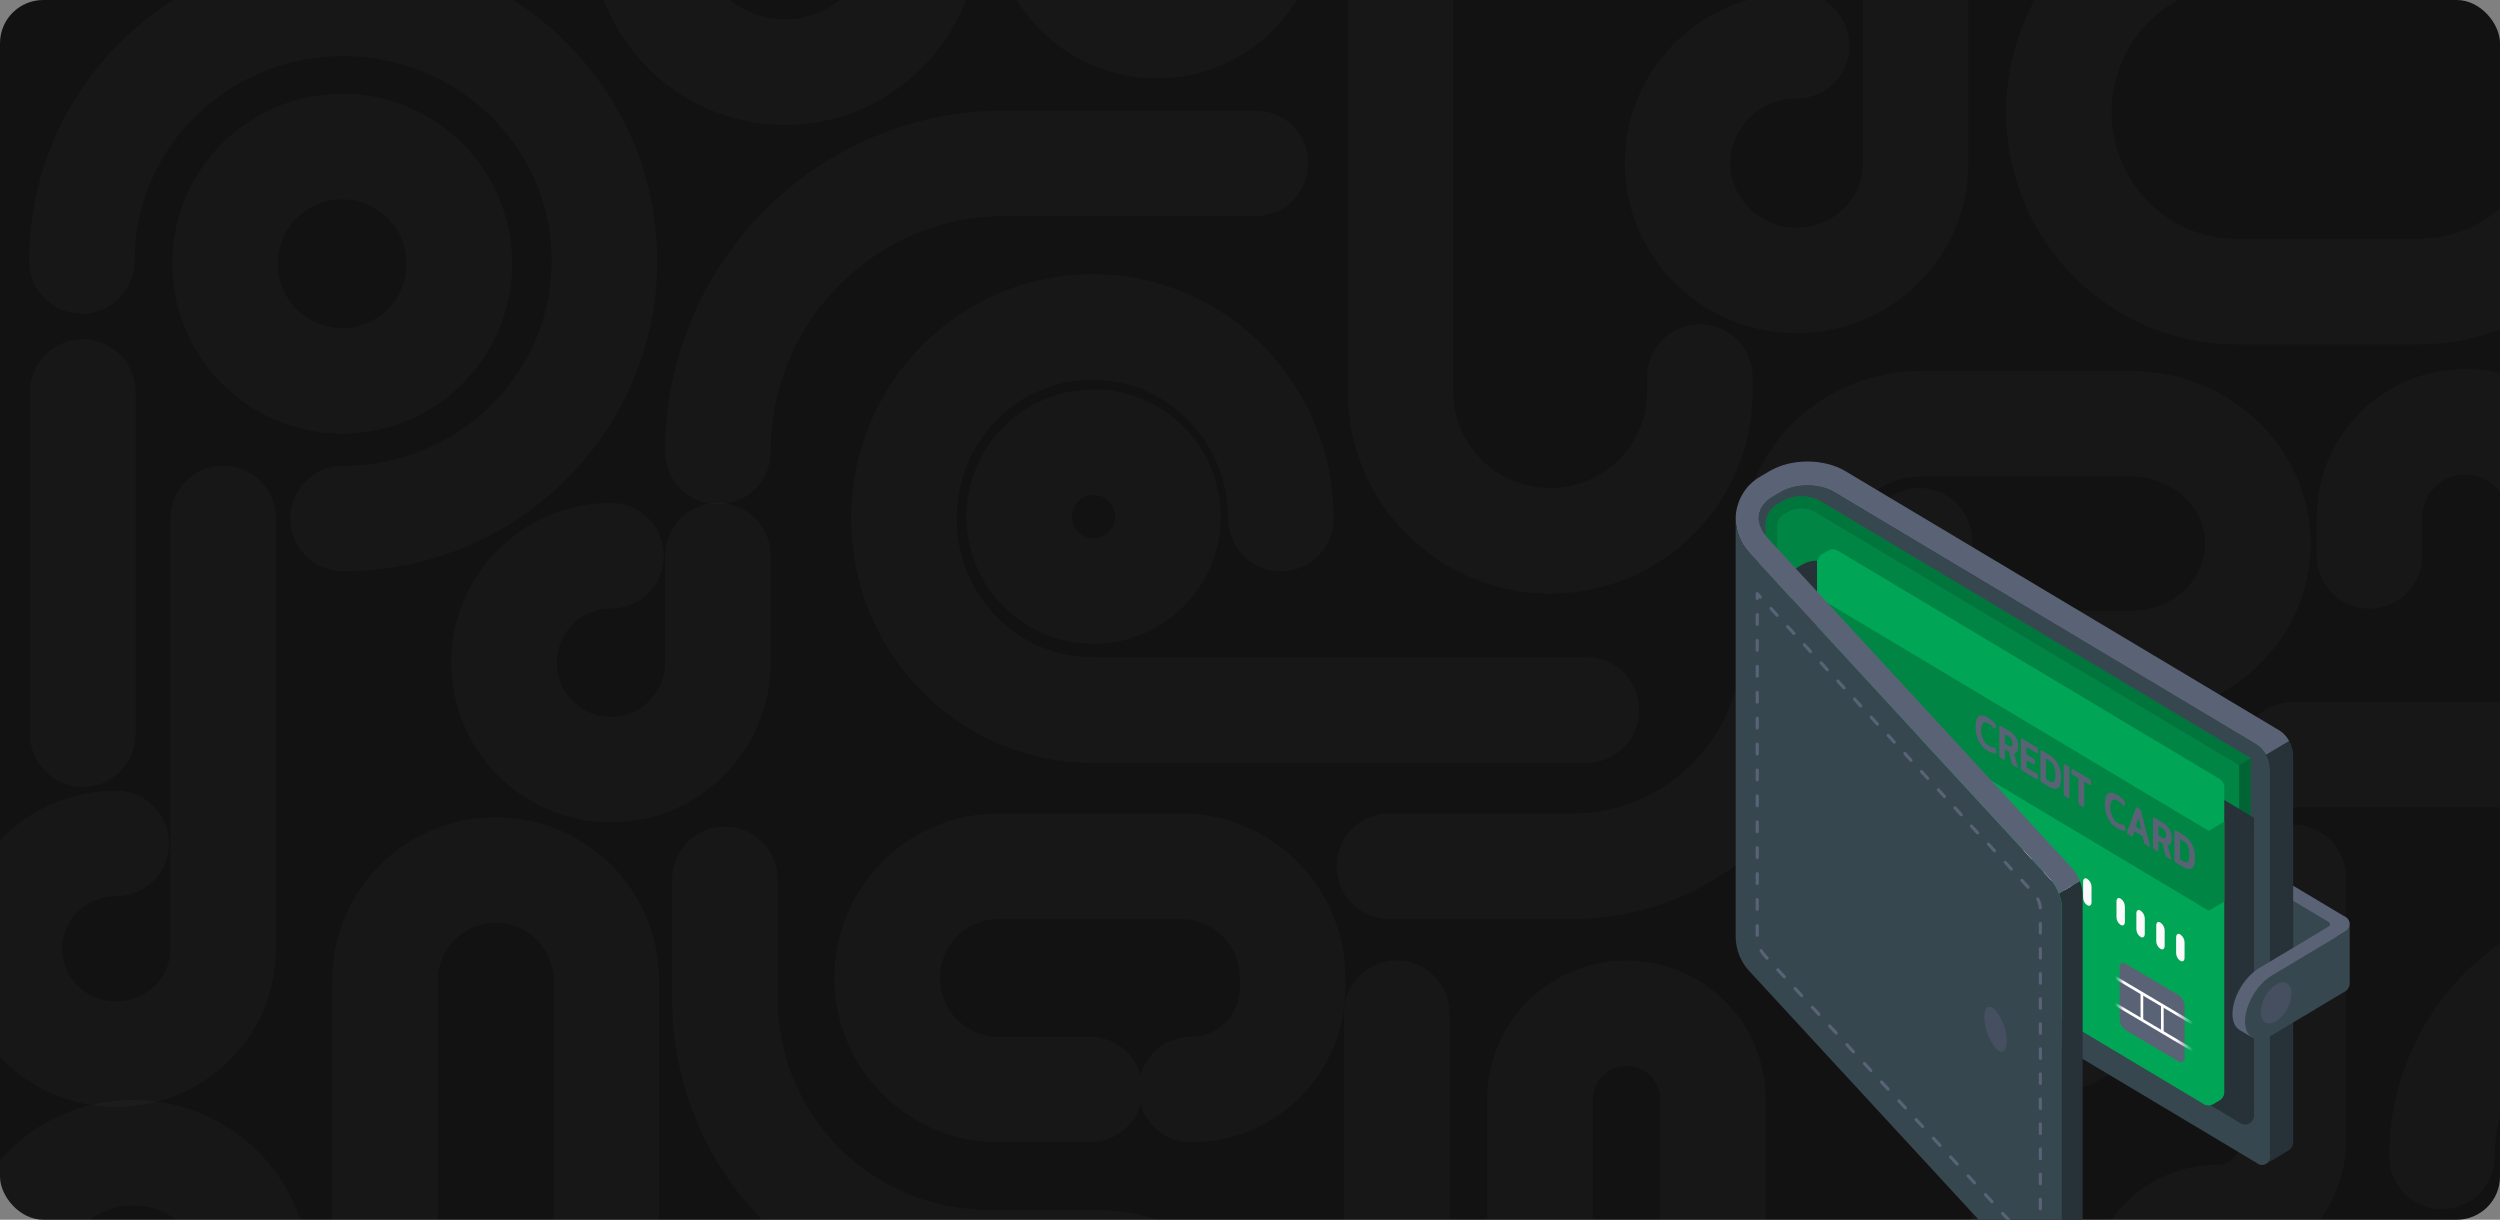 <svg width="289" height="141" viewBox="0 0 289 141" fill="none" xmlns="http://www.w3.org/2000/svg">
<rect x="0" y="0" width="289" height="141" fill="#808080" stroke="none"/>
<g clip-path="url(#clip0_3_974)">
<rect width="289" height="141" rx="5" fill="#121212"/>
<g clip-path="url(#clip1_3_974)">
<path d="M120.83 -9.955C120.83 -2.82 126.606 2.965 133.73 2.965C140.854 2.965 146.63 -2.82 146.63 -9.955V-24.555" stroke="white" stroke-opacity="0.02" stroke-width="12.199" stroke-linecap="round" stroke-linejoin="round"/>
<path d="M240.37 -24.125L294.494 -24.125C305.093 -24.125 313.685 -15.558 313.685 -4.99" stroke="white" stroke-opacity="0.02" stroke-width="12.199" stroke-linecap="round" stroke-linejoin="round"/>
<path d="M144.695 188.919C148.063 188.919 150.794 186.188 150.794 182.82C150.794 179.451 148.063 176.72 144.695 176.72V188.919ZM122.039 223.947C125.407 223.947 128.138 221.216 128.138 217.847C128.138 214.479 125.407 211.748 122.039 211.748V223.947ZM78.871 284.908C82.239 284.908 84.97 282.178 84.97 278.809C84.97 275.441 82.239 272.71 78.871 272.71V284.908ZM128.253 236.035C128.253 232.666 125.522 229.936 122.153 229.936C118.785 229.936 116.054 232.666 116.054 236.035H128.253ZM89.899 101.649C89.899 98.281 87.168 95.55 83.8 95.55C80.431 95.55 77.701 98.281 77.701 101.649L89.899 101.649ZM138.597 164.295C138.597 167.664 141.327 170.394 144.696 170.394C148.065 170.394 150.795 167.664 150.795 164.295L138.597 164.295ZM144.695 176.72L106.116 176.72V188.919L144.695 188.919V176.72ZM106.116 176.72C93.054 176.72 82.409 187.262 82.409 200.333H94.608C94.608 194.06 99.73 188.919 106.116 188.919V176.72ZM82.409 200.333C82.409 213.405 93.054 223.947 106.116 223.947V211.748C99.73 211.748 94.608 206.607 94.608 200.333H82.409ZM106.116 223.947L122.039 223.947V211.748L106.116 211.748V223.947ZM78.871 272.71H76.571V284.908H78.871V272.71ZM76.571 272.71C73.161 272.71 70.385 269.939 70.385 266.51H58.186C58.186 276.663 66.411 284.908 76.571 284.908V272.71ZM70.385 266.51C70.385 263.078 73.162 260.308 76.571 260.308V248.11C66.41 248.11 58.186 256.355 58.186 266.51H70.385ZM76.571 260.308H104.001V248.11L76.571 248.11V260.308ZM104.001 260.308C117.401 260.308 128.253 249.435 128.253 236.035H116.054C116.054 242.711 110.651 248.11 104.001 248.11V260.308ZM77.701 101.649V115.471L89.899 115.471V101.649L77.701 101.649ZM77.701 115.471C77.701 135.668 94.057 152.053 114.248 152.053V139.854C100.807 139.854 89.899 128.944 89.899 115.471L77.701 115.471ZM114.248 152.053H126.375V139.854H114.248V152.053ZM126.375 152.053C133.118 152.053 138.597 157.527 138.597 164.295L150.795 164.295C150.795 150.803 139.868 139.854 126.375 139.854V152.053Z" fill="white" fill-opacity="0.02"/>
<path fill-rule="evenodd" clip-rule="evenodd" d="M126.42 68.325C131.17 68.325 135.02 64.474 135.02 59.725C135.02 54.975 131.17 51.125 126.42 51.125C121.671 51.125 117.82 54.975 117.82 59.725C117.82 64.474 121.671 68.325 126.42 68.325Z" stroke="white" stroke-opacity="0.02" stroke-width="12.199" stroke-linecap="round" stroke-linejoin="round"/>
<path fill-rule="evenodd" clip-rule="evenodd" d="M39.559 44.029C47.04 44.029 53.105 37.965 53.105 30.485C53.105 23.004 47.04 16.94 39.559 16.94C32.079 16.94 26.015 23.004 26.015 30.485C26.015 37.965 32.079 44.029 39.559 44.029Z" stroke="white" stroke-opacity="0.02" stroke-width="12.199" stroke-linecap="round" stroke-linejoin="round"/>
<path d="M39.667 59.94C56.35 59.94 69.875 46.608 69.875 30.162C69.875 13.716 56.35 0.385 39.667 0.385C22.984 0.385 9.46 13.716 9.46 30.162" stroke="white" stroke-opacity="0.02" stroke-width="12.199" stroke-linecap="round" stroke-linejoin="round"/>
<path d="M70.627 64.24C63.799 64.24 58.264 69.774 58.264 76.602C58.264 83.43 63.799 88.965 70.627 88.965C77.455 88.965 82.99 83.43 82.99 76.602V64.24" stroke="white" stroke-opacity="0.02" stroke-width="12.199" stroke-linecap="round" stroke-linejoin="round"/>
<path d="M74.39 -8.108C74.39 0.976 81.705 8.34 90.73 8.34C99.754 8.34 107.069 0.976 107.069 -8.108C107.069 -17.191 99.754 -24.555 90.73 -24.555L74.39 -24.555" stroke="white" stroke-opacity="0.02" stroke-width="12.199" stroke-linecap="round" stroke-linejoin="round"/>
<path d="M15.373 161.545C7.476 161.545 1.075 155.212 1.075 147.4C1.075 139.587 7.476 133.255 15.373 133.255C23.269 133.255 29.67 139.587 29.67 147.4V190.659" stroke="white" stroke-opacity="0.02" stroke-width="12.199" stroke-linecap="round" stroke-linejoin="round"/>
<path d="M207.689 5.285C200.089 5.285 193.929 11.359 193.929 18.852C193.929 26.345 200.089 32.42 207.689 32.42C215.288 32.42 221.449 26.345 221.449 18.852V-24.77" stroke="white" stroke-opacity="0.02" stroke-width="12.199" stroke-linecap="round" stroke-linejoin="round"/>
<path d="M234.242 96.184C241.07 96.184 246.605 101.691 246.605 108.484C246.605 115.278 241.07 120.784 234.242 120.784C227.415 120.784 221.88 115.278 221.88 108.484V62.52" stroke="white" stroke-opacity="0.02" stroke-width="12.199" stroke-linecap="round" stroke-linejoin="round"/>
<path d="M13.438 97.502C6.61 97.502 1.075 102.954 1.075 109.681C1.075 116.407 6.61 121.859 13.438 121.859C20.265 121.859 25.8 116.407 25.8 109.681V59.94" stroke="white" stroke-opacity="0.02" stroke-width="12.199" stroke-linecap="round" stroke-linejoin="round"/>
<path d="M148.072 59.94C148.072 47.709 138.315 37.795 126.281 37.795C114.246 37.795 104.49 47.709 104.49 59.94C104.49 72.17 114.246 82.085 126.281 82.085L183.395 82.085" stroke="white" stroke-opacity="0.02" stroke-width="12.199" stroke-linecap="round" stroke-linejoin="round"/>
<path d="M322.207 131.534C334.244 131.534 343.999 121.62 343.999 109.389C343.999 97.159 334.244 87.245 322.207 87.245L265.094 87.245" stroke="white" stroke-opacity="0.02" stroke-width="12.199" stroke-linecap="round" stroke-linejoin="round"/>
<path fill-rule="evenodd" clip-rule="evenodd" d="M238.005 12.962C238.005 1.504 247.194 -7.785 258.529 -7.785L279.616 -7.785C290.952 -7.785 300.14 1.504 300.14 12.962V12.962C300.14 24.421 290.952 33.71 279.616 33.71L258.529 33.71C247.194 33.71 238.005 24.421 238.005 12.962V12.962Z" stroke="white" stroke-opacity="0.02" stroke-width="12.199" stroke-linecap="round" stroke-linejoin="round"/>
<path fill-rule="evenodd" clip-rule="evenodd" d="M57.298 162.494C50.233 162.494 44.506 156.777 44.506 149.723V113.345C44.506 106.292 50.233 100.574 57.298 100.574V100.574C64.363 100.574 70.091 106.292 70.091 113.345V149.723C70.091 156.777 64.363 162.494 57.298 162.494V162.494Z" stroke="white" stroke-opacity="0.02" stroke-width="12.199" stroke-linecap="round" stroke-linejoin="round"/>
<path d="M178.02 146.262V127.055C178.02 121.573 182.496 117.13 188.017 117.13V117.13C193.538 117.13 198.014 121.573 198.014 127.055V165.469C198.014 170.951 193.538 175.394 188.017 175.394V175.394V175.394C182.496 175.394 178.02 170.951 178.02 165.469V160.828" stroke="white" stroke-opacity="0.02" stroke-width="12.199" stroke-linecap="round" stroke-linejoin="round"/>
<path d="M196.509 43.585V45.259C196.509 54.792 188.761 62.52 179.202 62.52C169.643 62.52 161.895 54.792 161.895 45.259V-7.295C161.895 -16.827 169.643 -24.555 179.202 -24.555C188.761 -24.555 196.509 -16.827 196.509 -7.295V-6.78" stroke="white" stroke-opacity="0.02" stroke-width="12.199" stroke-linecap="round" stroke-linejoin="round"/>
<path d="M161.464 117.13V166.931C161.464 181.817 173.641 193.884 188.661 193.884C203.682 193.884 215.859 181.817 215.859 166.931V155.165" stroke="white" stroke-opacity="0.02" stroke-width="12.199" stroke-linecap="round" stroke-linejoin="round"/>
<path d="M125.99 125.944H115.415C108.312 125.944 102.555 120.169 102.555 113.044C102.555 105.92 108.312 100.145 115.415 100.145H136.565C143.667 100.145 149.425 105.92 149.425 113.044V114.191C149.425 120.682 144.179 125.944 137.707 125.944" stroke="white" stroke-opacity="0.02" stroke-width="12.199" stroke-linecap="round" stroke-linejoin="round"/>
<path d="M234.242 76.71H246.321C254.432 76.71 261.009 70.501 261.009 62.842C261.009 55.183 254.432 48.975 246.321 48.975L222.163 48.975C214.051 48.975 207.474 55.183 207.474 62.842" stroke="white" stroke-opacity="0.02" stroke-width="12.199" stroke-linecap="round" stroke-linejoin="round"/>
<path d="M145.126 18.875L116.169 18.875C97.846 18.875 82.991 33.795 82.991 52.2" stroke="white" stroke-opacity="0.02" stroke-width="12.199" stroke-linecap="round" stroke-linejoin="round"/>
<path d="M160.605 100.144H181.756C195.96 100.144 207.475 88.593 207.475 74.344" stroke="white" stroke-opacity="0.02" stroke-width="12.199" stroke-linecap="round" stroke-linejoin="round"/>
<path d="M324.004 109.819H305.942C292.881 109.819 282.294 120.504 282.294 133.684" stroke="white" stroke-opacity="0.02" stroke-width="12.199" stroke-linecap="round" stroke-linejoin="round"/>
<path d="M9.567 45.32C9.567 47.322 9.567 72.527 9.567 84.879" stroke="white" stroke-opacity="0.02" stroke-width="12.199" stroke-linecap="round" stroke-linejoin="round"/>
<path d="M234.027 136.265C234.027 137.918 234.027 158.74 234.027 168.944" stroke="white" stroke-opacity="0.02" stroke-width="12.199" stroke-linecap="round" stroke-linejoin="round"/>
<path d="M271.193 101.435C271.193 98.066 268.462 95.335 265.094 95.335C261.725 95.335 258.994 98.066 258.994 101.435H271.193ZM240.493 175.338C237.125 175.338 234.394 178.069 234.394 181.437C234.394 184.806 237.125 187.536 240.493 187.536V175.338ZM205.108 203.91C201.74 203.91 199.009 206.641 199.009 210.009C199.009 213.378 201.74 216.109 205.108 216.109V203.91ZM238.504 188.496C238.504 185.128 235.773 182.397 232.405 182.397C229.036 182.397 226.306 185.128 226.306 188.496H238.504ZM258.994 101.435V132.036H271.193V101.435H258.994ZM258.994 132.036C258.994 133.435 257.839 134.651 256.308 134.651V146.85C264.481 146.85 271.193 140.266 271.193 132.036H258.994ZM256.308 134.651C248.131 134.651 241.423 141.241 241.423 149.469L253.621 149.469C253.621 148.067 254.78 146.85 256.308 146.85V134.651ZM241.423 149.469V151.278L253.621 151.278V149.469L241.423 149.469ZM241.423 151.278C241.423 159.505 248.131 166.095 256.308 166.095V153.897C254.78 153.897 253.621 152.68 253.621 151.278L241.423 151.278ZM256.308 166.095C257.836 166.095 258.994 167.312 258.994 168.715H271.193C271.193 160.487 264.484 153.897 256.308 153.897V166.095ZM258.994 168.715V170.717H271.193V168.715H258.994ZM258.994 170.717C258.994 173.225 256.933 175.338 254.29 175.338V187.536C263.581 187.536 271.193 180.05 271.193 170.717H258.994ZM254.29 175.338L248.693 175.338V187.536L254.29 187.536V175.338ZM248.693 175.338H240.493V187.536H248.693V175.338ZM205.108 216.109H210.865V203.91H205.108V216.109ZM210.865 216.109C226.123 216.109 238.504 203.753 238.504 188.496H226.306C226.306 197.002 219.4 203.91 210.865 203.91V216.109Z" fill="white" fill-opacity="0.02"/>
<path d="M318.414 59.062V63.423C318.414 69.574 313.412 74.559 307.246 74.559V74.559C301.078 74.559 296.076 69.574 296.076 63.423V59.811C296.076 53.707 291.113 48.76 284.994 48.76V48.76C278.872 48.76 273.909 53.707 273.909 59.811V64.257" stroke="white" stroke-opacity="0.02" stroke-width="12.199" stroke-linecap="round" stroke-linejoin="round"/>
</g>
<path d="M261.96 134.541C262.118 134.427 262.244 134.271 262.323 134.09C262.403 133.908 262.433 133.708 262.412 133.51V88.829C262.393 88.273 262.238 87.732 261.96 87.256L264.635 85.658C264.912 86.132 265.068 86.672 265.087 87.227V131.911C265.109 132.11 265.078 132.31 264.998 132.491C264.919 132.673 264.793 132.829 264.635 132.943L261.96 134.541Z" fill="#263238"/>
<path d="M261.96 87.256C261.701 86.77 261.326 86.361 260.871 86.067L212.021 56.871C210.32 55.855 207.559 55.855 205.859 56.871L204.792 57.508C204.355 57.741 203.988 58.09 203.727 58.521C203.466 58.951 203.321 59.446 203.308 59.953V108.321C203.322 107.813 203.466 107.317 203.727 106.887C203.988 106.456 204.356 106.106 204.792 105.872L205.859 105.235C207.559 104.218 210.32 104.218 212.021 105.235L260.864 134.43C261.012 134.564 261.196 134.647 261.391 134.667C261.587 134.687 261.783 134.643 261.953 134.541C262.123 134.44 262.258 134.286 262.339 134.101C262.42 133.916 262.443 133.709 262.405 133.51V88.829C262.388 88.274 262.235 87.733 261.96 87.256Z" fill="#37474F"/>
<path d="M203.443 60.782C203.055 59.563 203.536 58.259 204.795 57.508L205.862 56.871C207.563 55.855 210.324 55.855 212.024 56.871L260.864 86.067C261.319 86.361 261.693 86.77 261.953 87.256L264.628 85.658C264.368 85.172 263.993 84.762 263.539 84.465L213.355 54.481C210.84 52.975 207.044 52.975 204.525 54.481L203.457 55.114C202.726 55.535 202.096 56.123 201.618 56.834C201.139 57.545 200.824 58.36 200.697 59.217C200.662 59.461 200.644 59.707 200.643 59.953C200.661 61.44 201.234 62.863 202.241 63.923L204.173 62.016C203.843 61.668 203.594 61.247 203.443 60.786" fill="#5A6376"/>
<path d="M258.85 94.57V88.446L209.787 59.132C209.311 58.874 208.783 58.74 208.246 58.74C207.709 58.74 207.181 58.874 206.706 59.132L206.172 59.449C205.954 59.565 205.771 59.74 205.64 59.955C205.51 60.17 205.438 60.418 205.432 60.671V71.266L258.85 94.57Z" fill="#00A656"/>
<path opacity="0.2" d="M258.85 94.57V88.446L209.787 59.132C209.311 58.874 208.783 58.74 208.246 58.74C207.709 58.74 207.181 58.874 206.706 59.132L206.172 59.449C205.954 59.565 205.771 59.74 205.64 59.955C205.51 60.17 205.438 60.418 205.432 60.671V71.266L258.85 94.57Z" fill="black"/>
<path d="M210.452 57.935C209.771 57.565 209.013 57.372 208.244 57.372C207.475 57.372 206.718 57.565 206.037 57.935L205.507 58.252C205.141 58.461 204.827 58.753 204.587 59.106C204.347 59.46 204.188 59.865 204.123 60.292C204.106 60.414 204.098 60.537 204.098 60.66V62.318L205.432 63.761V60.69C205.438 60.436 205.51 60.189 205.64 59.973C205.77 59.758 205.954 59.583 206.172 59.467L206.706 59.151C207.183 58.9 207.711 58.769 208.246 58.769C208.781 58.769 209.309 58.9 209.787 59.151L258.85 88.464L260.188 87.665L210.452 57.935Z" fill="#00A656"/>
<path opacity="0.3" d="M210.452 57.935C209.771 57.565 209.013 57.372 208.244 57.372C207.475 57.372 206.718 57.565 206.037 57.935L205.507 58.252C205.141 58.461 204.827 58.753 204.587 59.106C204.347 59.46 204.188 59.865 204.123 60.292C204.106 60.414 204.098 60.537 204.098 60.66V62.318L205.432 63.761V60.69C205.438 60.436 205.51 60.189 205.64 59.973C205.77 59.758 205.954 59.583 206.172 59.467L206.706 59.151C207.183 58.9 207.711 58.769 208.246 58.769C208.781 58.769 209.309 58.9 209.787 59.151L258.85 88.464L260.188 87.665L210.452 57.935Z" fill="black"/>
<path d="M258.85 88.446L260.188 87.647V95.269L258.85 94.448V88.446Z" fill="#00A656"/>
<path opacity="0.4" d="M258.85 88.446L260.188 87.647V95.269L258.85 94.448V88.446Z" fill="black"/>
<path d="M260.565 128.943V94.54L211.637 65.271C211.134 64.972 210.564 64.814 209.984 64.814C209.404 64.814 208.834 64.972 208.331 65.271L207.093 66.008V98.827L259.035 129.864C259.191 129.954 259.367 130.001 259.546 129.999C259.724 129.998 259.899 129.948 260.054 129.855C260.208 129.762 260.337 129.629 260.426 129.469C260.516 129.31 260.564 129.128 260.565 128.943Z" fill="#263238"/>
<path d="M255.809 127.658L256.648 127.157C256.787 127.062 256.902 126.936 256.985 126.787C257.067 126.638 257.115 126.471 257.125 126.299V90.946C257.116 90.774 257.068 90.606 256.985 90.457C256.903 90.307 256.787 90.18 256.648 90.085L212.359 63.606C212.21 63.529 212.046 63.489 211.88 63.489C211.714 63.489 211.55 63.529 211.402 63.606L210.562 64.107C210.423 64.202 210.307 64.329 210.224 64.478C210.14 64.626 210.092 64.793 210.082 64.965V100.318C210.091 100.49 210.139 100.657 210.222 100.806C210.305 100.955 210.42 101.082 210.559 101.176L254.852 127.658C255 127.735 255.164 127.775 255.33 127.775C255.496 127.775 255.66 127.735 255.809 127.658Z" fill="#00A656"/>
<path d="M254.852 91.153L210.562 64.678C210.299 64.52 210.082 64.649 210.082 64.966V100.319C210.091 100.49 210.139 100.657 210.222 100.806C210.305 100.955 210.42 101.082 210.559 101.177L254.852 127.658C255.115 127.817 255.328 127.688 255.328 127.375V92.022C255.32 91.848 255.273 91.679 255.19 91.528C255.107 91.377 254.991 91.248 254.852 91.153Z" fill="#00A656"/>
<path d="M254.852 91.153L210.562 64.678C210.299 64.52 210.082 64.649 210.082 64.966V100.319C210.091 100.49 210.139 100.657 210.222 100.806C210.305 100.955 210.42 101.082 210.559 101.177L254.852 127.658C255.115 127.817 255.328 127.688 255.328 127.375V92.022C255.32 91.848 255.273 91.679 255.19 91.528C255.107 91.377 254.991 91.248 254.852 91.153Z" fill="#00A656"/>
<path d="M255.172 91.521L256.951 90.449C257.04 90.595 257.089 90.763 257.093 90.935V126.288C257.084 126.46 257.037 126.628 256.955 126.777C256.873 126.927 256.758 127.055 256.62 127.15L255.78 127.651C255.647 127.72 255.501 127.76 255.352 127.768C255.203 127.775 255.055 127.751 254.916 127.695C255.136 127.769 255.3 127.636 255.3 127.36V92.007C255.3 91.836 255.256 91.668 255.172 91.521Z" fill="#00A656"/>
<path d="M255.328 96.047L257.125 94.975V104.218L255.328 105.279V96.047Z" fill="#00A656"/>
<path opacity="0.2" d="M255.328 96.047L257.125 94.975V104.218L255.328 105.279V96.047Z" fill="black"/>
<path opacity="0.2" d="M210.082 68.998L255.328 96.047V105.279L210.082 78.23V68.998Z" fill="black"/>
<path d="M252.536 116.253V122.296C252.536 122.749 252.23 122.933 251.849 122.709L245.719 119.093C245.519 118.958 245.353 118.776 245.234 118.563C245.114 118.349 245.045 118.109 245.032 117.863V111.819C245.032 111.366 245.342 111.182 245.719 111.411C247.391 112.409 250.177 114.025 251.849 115.023C252.049 115.158 252.215 115.339 252.334 115.553C252.454 115.767 252.523 116.007 252.536 116.253Z" fill="#5A6376"/>
<mask id="mask0_3_974" style="mask-type:luminance" maskUnits="userSpaceOnUse" x="245" y="111" width="8" height="12">
<path d="M252.536 116.253V122.296C252.536 122.749 252.23 122.933 251.849 122.709L245.719 119.093C245.519 118.958 245.353 118.776 245.234 118.563C245.114 118.349 245.045 118.109 245.032 117.863V111.819C245.032 111.366 245.342 111.182 245.719 111.411C247.391 112.409 250.177 114.025 251.849 115.023C252.049 115.158 252.215 115.339 252.334 115.553C252.454 115.767 252.523 116.007 252.536 116.253Z" fill="white"/>
</mask>
<g mask="url(#mask0_3_974)">
<path d="M253.742 118.647L253.898 118.367L243.826 112.398L243.67 112.674L253.742 118.647Z" fill="white"/>
<path d="M250.12 116.202H249.81V119.28H250.12V116.202Z" fill="white"/>
<path d="M247.758 114.854H247.448V117.929H247.758V114.854Z" fill="white"/>
<path d="M253.742 121.733L253.898 121.453L243.826 115.484L243.67 115.76L253.742 121.733Z" fill="white"/>
</g>
<path d="M228.752 85.677C228.497 85.165 228.368 84.595 228.379 84.019C228.379 83.397 228.5 82.992 228.735 82.808C228.969 82.624 229.329 82.671 229.802 82.944C229.988 83.055 230.162 83.186 230.321 83.334C230.471 83.47 230.604 83.625 230.716 83.795C230.74 83.826 230.754 83.865 230.755 83.905C230.756 83.933 230.749 83.96 230.734 83.983L230.595 84.233C230.578 84.259 230.56 84.27 230.538 84.259C230.514 84.237 230.492 84.213 230.474 84.185C230.313 83.964 230.111 83.777 229.88 83.636C229.61 83.474 229.4 83.456 229.251 83.581C229.16 83.695 229.094 83.827 229.055 83.969C229.016 84.111 229.007 84.26 229.026 84.406C229.016 84.789 229.096 85.168 229.261 85.511C229.403 85.803 229.625 86.046 229.898 86.21C230.08 86.341 230.3 86.403 230.521 86.387C230.543 86.381 230.566 86.381 230.588 86.387C230.614 86.412 230.632 86.444 230.642 86.479L230.795 86.936C230.798 86.96 230.798 86.985 230.795 87.01C230.795 87.032 230.795 87.05 230.745 87.065C230.542 87.142 230.225 87.065 229.798 86.8C229.356 86.533 228.994 86.144 228.752 85.677Z" fill="#5A6376"/>
<path d="M231.165 87.474C231.134 87.411 231.12 87.341 231.122 87.271V84.056C231.122 83.975 231.136 83.924 231.165 83.901C231.189 83.876 231.236 83.883 231.3 83.924L232.292 84.516C232.606 84.688 232.867 84.949 233.043 85.267C233.22 85.586 233.307 85.95 233.292 86.317C233.304 86.52 233.264 86.722 233.175 86.903C233.138 86.966 233.086 87.018 233.024 87.053C232.961 87.088 232.89 87.105 232.819 87.102L233.232 88.597C233.234 88.624 233.234 88.651 233.232 88.678C233.232 88.744 233.203 88.763 233.15 88.729L232.712 88.468C232.681 88.45 232.653 88.427 232.63 88.398C232.607 88.365 232.591 88.328 232.584 88.287L232.228 86.877L231.759 86.597V87.661C231.759 87.739 231.759 87.79 231.72 87.812C231.68 87.834 231.648 87.812 231.584 87.787L231.289 87.614C231.236 87.58 231.192 87.531 231.165 87.474ZM232.2 86.207C232.349 86.295 232.46 86.321 232.534 86.277C232.609 86.233 232.648 86.122 232.648 85.934C232.653 85.769 232.618 85.606 232.545 85.459C232.473 85.327 232.367 85.219 232.239 85.146L231.769 84.866V85.953L232.2 86.207Z" fill="#5A6376"/>
<path d="M233.655 88.965C233.628 88.901 233.614 88.832 233.616 88.763V85.544C233.61 85.489 233.624 85.434 233.655 85.389C233.683 85.367 233.73 85.389 233.79 85.411L235.423 86.387C235.478 86.416 235.524 86.461 235.555 86.516C235.578 86.578 235.589 86.645 235.587 86.711V86.914C235.594 86.969 235.583 87.025 235.555 87.072C235.53 87.094 235.487 87.072 235.423 87.05L234.263 86.354V87.205L235.074 87.691C235.128 87.72 235.173 87.765 235.203 87.82C235.229 87.881 235.241 87.948 235.238 88.015V88.206C235.238 88.287 235.238 88.343 235.203 88.365C235.167 88.387 235.135 88.365 235.074 88.339L234.263 87.857V88.718L235.42 89.411C235.475 89.439 235.52 89.485 235.548 89.543C235.575 89.606 235.587 89.674 235.583 89.742V89.937C235.583 90.022 235.583 90.073 235.548 90.092C235.512 90.11 235.484 90.092 235.42 90.066L233.79 89.094C233.735 89.064 233.688 89.019 233.655 88.965Z" fill="#5A6376"/>
<path d="M235.914 90.313C235.884 90.25 235.869 90.181 235.871 90.11V86.892C235.868 86.864 235.87 86.837 235.877 86.81C235.885 86.783 235.897 86.759 235.914 86.737C235.939 86.715 235.985 86.737 236.049 86.759L236.875 87.253C237.303 87.501 237.656 87.866 237.896 88.31C238.146 88.806 238.268 89.36 238.251 89.919C238.251 90.547 238.133 90.942 237.896 91.101C237.661 91.259 237.319 91.208 236.878 90.943L236.053 90.449C235.994 90.421 235.945 90.373 235.914 90.313ZM236.907 90.313C237.144 90.453 237.318 90.468 237.43 90.357C237.578 90.114 237.638 89.824 237.6 89.54C237.616 89.191 237.557 88.843 237.43 88.52C237.315 88.277 237.133 88.075 236.907 87.941L236.519 87.713V90.085L236.907 90.313Z" fill="#5A6376"/>
<path d="M238.611 91.922C238.581 91.861 238.566 91.792 238.568 91.723V88.505C238.565 88.477 238.567 88.45 238.574 88.423C238.581 88.396 238.594 88.371 238.611 88.35C238.636 88.328 238.682 88.35 238.746 88.372L239.041 88.549C239.099 88.58 239.147 88.629 239.176 88.689C239.206 88.752 239.219 88.822 239.216 88.891V92.11C239.216 92.191 239.216 92.243 239.176 92.265C239.137 92.287 239.105 92.265 239.041 92.239L238.746 92.062C238.688 92.031 238.64 91.983 238.611 91.922Z" fill="#5A6376"/>
<path d="M240.311 92.942C240.282 92.879 240.269 92.809 240.272 92.74V89.945L239.625 89.576C239.572 89.545 239.528 89.501 239.497 89.447C239.47 89.385 239.458 89.317 239.461 89.249V89.046C239.461 88.965 239.461 88.913 239.497 88.891C239.532 88.869 239.564 88.891 239.625 88.913L241.567 90.073C241.623 90.103 241.669 90.149 241.699 90.206C241.727 90.269 241.74 90.339 241.738 90.409V90.607C241.738 90.689 241.738 90.74 241.699 90.758C241.66 90.777 241.631 90.758 241.567 90.736L240.941 90.335V93.13C240.941 93.211 240.941 93.259 240.898 93.281C240.856 93.303 240.827 93.281 240.76 93.255L240.468 93.082C240.403 93.053 240.349 93.004 240.311 92.942Z" fill="#5A6376"/>
<path d="M243.695 94.603C243.436 94.094 243.306 93.525 243.318 92.95C243.318 92.324 243.439 91.919 243.673 91.738C243.908 91.558 244.271 91.598 244.741 91.871C244.927 91.981 245.101 92.112 245.26 92.261C245.409 92.398 245.541 92.552 245.655 92.721C245.68 92.752 245.694 92.791 245.694 92.832C245.696 92.861 245.688 92.889 245.673 92.913L245.534 93.16C245.534 93.189 245.498 93.197 245.481 93.185C245.454 93.167 245.431 93.143 245.413 93.115C245.254 92.891 245.051 92.703 244.819 92.563C244.549 92.405 244.339 92.386 244.189 92.511C244.099 92.625 244.032 92.758 243.993 92.9C243.955 93.042 243.945 93.19 243.965 93.336C243.954 93.719 244.034 94.099 244.2 94.441C244.343 94.735 244.566 94.979 244.84 95.145C245.021 95.275 245.24 95.337 245.459 95.321C245.481 95.313 245.505 95.313 245.527 95.321C245.553 95.346 245.572 95.378 245.58 95.413L245.737 95.866C245.741 95.892 245.741 95.918 245.737 95.944C245.737 95.966 245.737 95.981 245.691 95.995C245.484 96.076 245.168 95.995 244.741 95.734C244.296 95.467 243.933 95.075 243.695 94.603Z" fill="#5A6376"/>
<path d="M245.89 96.238C245.886 96.213 245.886 96.186 245.89 96.161L246.907 93.421C246.916 93.384 246.937 93.351 246.968 93.329C246.985 93.324 247.003 93.324 247.02 93.328C247.037 93.332 247.054 93.34 247.067 93.351L247.352 93.524C247.391 93.544 247.424 93.575 247.448 93.612C247.474 93.665 247.493 93.721 247.505 93.778L248.526 97.733C248.529 97.764 248.529 97.795 248.526 97.825C248.526 97.888 248.501 97.906 248.455 97.877L247.978 97.593C247.947 97.576 247.92 97.55 247.9 97.52C247.879 97.483 247.863 97.443 247.854 97.402L247.672 96.665L246.719 96.094L246.541 96.629C246.541 96.665 246.512 96.687 246.495 96.691C246.477 96.695 246.452 96.691 246.413 96.669L245.94 96.385C245.918 96.368 245.902 96.346 245.894 96.319C245.885 96.293 245.883 96.265 245.89 96.238ZM247.544 95.944L247.217 94.574L246.889 95.549L247.544 95.944Z" fill="#5A6376"/>
<path d="M248.914 98.083C248.885 98.02 248.871 97.951 248.875 97.881V94.662C248.871 94.635 248.872 94.607 248.879 94.581C248.886 94.554 248.898 94.529 248.914 94.507C248.942 94.485 248.989 94.507 249.049 94.53L250.045 95.126C250.359 95.298 250.619 95.558 250.796 95.877C250.973 96.196 251.059 96.56 251.045 96.927C251.058 97.129 251.016 97.33 250.924 97.509C250.888 97.573 250.836 97.626 250.773 97.662C250.711 97.697 250.64 97.715 250.568 97.711L250.981 99.207C250.984 99.233 250.984 99.261 250.981 99.287C250.981 99.354 250.956 99.368 250.899 99.335L250.465 99.074C250.433 99.058 250.404 99.035 250.38 99.008C250.358 98.972 250.342 98.934 250.333 98.894L249.978 97.487L249.512 97.207V98.253C249.519 98.308 249.505 98.363 249.472 98.407C249.444 98.43 249.401 98.407 249.334 98.382L249.038 98.205C248.988 98.175 248.945 98.134 248.914 98.083ZM249.949 96.817C250.099 96.905 250.212 96.927 250.287 96.886C250.362 96.846 250.397 96.728 250.397 96.54C250.403 96.377 250.369 96.215 250.298 96.069C250.224 95.937 250.117 95.827 249.988 95.752L249.522 95.476V96.559L249.949 96.817Z" fill="#5A6376"/>
<path d="M251.408 99.571C251.378 99.51 251.363 99.441 251.365 99.372V96.154C251.365 96.073 251.379 96.021 251.408 95.999C251.436 95.977 251.479 95.999 251.543 96.021L252.368 96.514C252.797 96.76 253.151 97.125 253.389 97.568C253.639 98.064 253.761 98.618 253.745 99.177C253.745 99.807 253.628 100.201 253.389 100.363C253.151 100.525 252.813 100.47 252.372 100.204L251.543 99.726C251.483 99.69 251.436 99.636 251.408 99.571ZM252.4 99.571C252.637 99.711 252.812 99.726 252.923 99.615C253.037 99.508 253.094 99.247 253.094 98.801C253.11 98.453 253.051 98.104 252.923 97.781C252.81 97.538 252.627 97.336 252.4 97.203L252.016 96.971V99.343L252.4 99.571Z" fill="#5A6376"/>
<g opacity="0.15">
<path d="M238.611 91.922C238.581 91.861 238.566 91.793 238.568 91.724V88.505C238.565 88.478 238.567 88.45 238.574 88.423C238.581 88.396 238.594 88.372 238.611 88.35C238.636 88.328 238.682 88.35 238.746 88.372L239.041 88.549C239.099 88.58 239.147 88.629 239.176 88.689C239.206 88.752 239.219 88.822 239.216 88.892V92.11C239.216 92.191 239.216 92.243 239.176 92.265C239.137 92.287 239.105 92.265 239.041 92.239L238.746 92.062C238.688 92.032 238.64 91.983 238.611 91.922Z" fill="#5A6376"/>
</g>
<path d="M216.671 93.167L218.417 94.213C218.538 94.293 218.638 94.401 218.71 94.529C218.782 94.657 218.823 94.801 218.83 94.949V95.502C218.83 95.774 218.645 95.87 218.417 95.749L216.671 94.703C216.551 94.622 216.451 94.513 216.379 94.385C216.307 94.257 216.266 94.114 216.258 93.966V93.414C216.258 93.141 216.443 93.031 216.671 93.167Z" fill="#00A656"/>
<path d="M212.814 90.862L214.561 91.907C214.681 91.988 214.781 92.097 214.853 92.225C214.924 92.353 214.966 92.496 214.974 92.644V93.196C214.974 93.469 214.789 93.565 214.561 93.443L212.814 92.397C212.694 92.317 212.594 92.208 212.523 92.08C212.451 91.952 212.409 91.808 212.402 91.661V91.108C212.402 90.836 212.587 90.725 212.814 90.862Z" fill="#00A656"/>
<path d="M234.893 107.897L213.12 94.887C212.743 94.659 212.437 94.843 212.437 95.296V95.962C212.45 96.208 212.518 96.448 212.637 96.661C212.756 96.875 212.921 97.057 213.12 97.192L234.893 110.199C235.274 110.427 235.58 110.243 235.58 109.79V109.124C235.567 108.878 235.499 108.638 235.379 108.425C235.26 108.212 235.093 108.031 234.893 107.897Z" fill="#00A656"/>
<path d="M216.671 93.167L218.417 94.213C218.538 94.293 218.638 94.401 218.71 94.529C218.782 94.657 218.823 94.801 218.83 94.949V95.502C218.83 95.774 218.645 95.87 218.417 95.749L216.671 94.703C216.551 94.622 216.451 94.513 216.379 94.385C216.307 94.257 216.266 94.114 216.258 93.966V93.414C216.258 93.141 216.443 93.031 216.671 93.167Z" fill="#5A6376"/>
<path d="M212.814 90.862L214.561 91.907C214.681 91.988 214.781 92.097 214.853 92.225C214.924 92.353 214.966 92.496 214.974 92.644V93.196C214.974 93.469 214.789 93.565 214.561 93.443L212.814 92.397C212.694 92.317 212.594 92.208 212.523 92.08C212.451 91.952 212.409 91.808 212.402 91.661V91.108C212.402 90.836 212.587 90.725 212.814 90.862Z" fill="#5A6376"/>
<path d="M234.893 107.897L213.12 94.887C212.743 94.659 212.437 94.843 212.437 95.296V95.962C212.45 96.208 212.518 96.448 212.637 96.661C212.756 96.875 212.921 97.057 213.12 97.192L234.893 110.199C235.274 110.427 235.58 110.243 235.58 109.79V109.124C235.567 108.878 235.499 108.638 235.379 108.425C235.26 108.212 235.093 108.031 234.893 107.897Z" fill="#5A6376"/>
<path d="M212.835 84.587L212.917 84.634C213.053 84.735 213.164 84.868 213.241 85.022C213.319 85.175 213.36 85.345 213.362 85.518V87.293C213.362 87.632 213.163 87.794 212.91 87.662L212.843 87.625C212.705 87.528 212.592 87.399 212.514 87.247C212.435 87.096 212.393 86.927 212.391 86.756V84.944C212.401 84.598 212.601 84.439 212.835 84.587Z" fill="#FAFAFA"/>
<path d="M215.148 85.971L215.226 86.019C215.362 86.119 215.474 86.251 215.551 86.404C215.629 86.557 215.671 86.726 215.674 86.899V88.678C215.674 89.02 215.472 89.182 215.223 89.046L215.151 89.006C215.014 88.909 214.901 88.78 214.822 88.629C214.744 88.477 214.702 88.308 214.7 88.137V86.321C214.7 85.979 214.899 85.824 215.148 85.971Z" fill="#FAFAFA"/>
<path d="M217.46 87.352L217.542 87.4C217.678 87.501 217.789 87.634 217.866 87.787C217.944 87.941 217.985 88.111 217.987 88.284V90.059C217.987 90.398 217.784 90.56 217.535 90.427L217.468 90.39C217.33 90.294 217.217 90.165 217.138 90.013C217.059 89.862 217.017 89.693 217.016 89.521V87.709C217.001 87.363 217.201 87.205 217.46 87.352Z" fill="#FAFAFA"/>
<path d="M219.744 88.737L219.826 88.785C219.962 88.885 220.072 89.017 220.15 89.17C220.227 89.323 220.268 89.492 220.271 89.665V91.44C220.271 91.782 220.068 91.944 219.819 91.808L219.752 91.767C219.614 91.671 219.502 91.541 219.423 91.39C219.344 91.239 219.302 91.07 219.3 90.898V89.083C219.3 88.744 219.499 88.589 219.744 88.737Z" fill="#FAFAFA"/>
<path d="M223.601 91.013L223.683 91.06C223.819 91.161 223.93 91.294 224.007 91.448C224.084 91.601 224.125 91.771 224.127 91.944V93.719C224.127 94.058 223.925 94.22 223.676 94.088L223.608 94.051C223.471 93.954 223.358 93.825 223.279 93.673C223.201 93.522 223.158 93.353 223.156 93.182V91.37C223.153 91.024 223.355 90.865 223.601 91.013Z" fill="#FAFAFA"/>
<path d="M225.899 92.397L225.981 92.445C226.116 92.546 226.227 92.678 226.304 92.831C226.382 92.983 226.423 93.153 226.426 93.325V95.1C226.426 95.439 226.223 95.601 225.974 95.469L225.903 95.432C225.765 95.335 225.653 95.206 225.574 95.054C225.495 94.903 225.453 94.734 225.451 94.563V92.729C225.454 92.405 225.643 92.25 225.899 92.397Z" fill="#FAFAFA"/>
<path d="M228.201 93.778L228.279 93.826C228.416 93.927 228.528 94.059 228.605 94.213C228.683 94.366 228.725 94.537 228.728 94.71V96.485C228.728 96.824 228.525 96.986 228.276 96.853L228.205 96.813C228.068 96.717 227.955 96.588 227.876 96.437C227.798 96.287 227.755 96.119 227.753 95.947V94.128C227.753 93.789 227.952 93.631 228.201 93.778Z" fill="#FAFAFA"/>
<path d="M230.499 95.163L230.581 95.211C230.716 95.311 230.827 95.443 230.904 95.596C230.982 95.749 231.023 95.918 231.026 96.091V97.884C231.026 98.223 230.823 98.385 230.574 98.253L230.506 98.216C230.369 98.119 230.256 97.99 230.178 97.838C230.099 97.687 230.057 97.519 230.055 97.347V95.535C230.055 95.17 230.268 95.016 230.499 95.163Z" fill="#FAFAFA"/>
<path d="M234.356 97.439L234.438 97.487C234.573 97.588 234.684 97.72 234.762 97.874C234.839 98.027 234.88 98.197 234.882 98.371V100.146C234.882 100.484 234.68 100.646 234.431 100.514L234.363 100.473C234.226 100.377 234.113 100.248 234.035 100.098C233.956 99.947 233.914 99.779 233.911 99.608V97.796C233.911 97.446 234.11 97.291 234.356 97.439Z" fill="#FAFAFA"/>
<path d="M236.672 98.823L236.754 98.871C236.889 98.972 237 99.104 237.077 99.257C237.154 99.41 237.196 99.579 237.198 99.751V101.526C237.198 101.865 236.999 102.027 236.747 101.895L236.679 101.858C236.542 101.761 236.429 101.632 236.35 101.481C236.272 101.329 236.229 101.161 236.227 100.989V99.177C236.209 98.831 236.409 98.676 236.672 98.823Z" fill="#FAFAFA"/>
<path d="M238.956 100.204L239.034 100.252C239.171 100.353 239.282 100.485 239.36 100.639C239.438 100.792 239.48 100.963 239.482 101.136V102.908C239.482 103.25 239.28 103.412 239.031 103.276L238.959 103.235C238.822 103.139 238.709 103.01 238.63 102.858C238.552 102.707 238.51 102.538 238.508 102.366V100.558C238.508 100.212 238.707 100.057 238.956 100.204Z" fill="#FAFAFA"/>
<path d="M241.254 101.585L241.336 101.637C241.471 101.738 241.582 101.87 241.659 102.022C241.736 102.175 241.778 102.345 241.781 102.517V104.292C241.781 104.631 241.578 104.793 241.329 104.66L241.261 104.624C241.124 104.527 241.01 104.398 240.932 104.247C240.853 104.095 240.811 103.926 240.809 103.754V101.935C240.806 101.596 241.009 101.438 241.254 101.585Z" fill="#FAFAFA"/>
<path d="M245.111 103.865L245.192 103.913C245.328 104.014 245.439 104.146 245.517 104.3C245.594 104.453 245.635 104.624 245.637 104.797V106.568C245.637 106.91 245.434 107.072 245.185 106.936L245.118 106.896C244.98 106.8 244.866 106.671 244.787 106.519C244.709 106.368 244.667 106.199 244.666 106.027V104.218C244.666 103.872 244.855 103.718 245.111 103.865Z" fill="#FAFAFA"/>
<path d="M247.409 105.249L247.491 105.301C247.626 105.402 247.737 105.534 247.814 105.686C247.891 105.839 247.933 106.009 247.935 106.181V107.956C247.935 108.295 247.733 108.457 247.484 108.324L247.416 108.288C247.279 108.191 247.166 108.062 247.087 107.91C247.009 107.759 246.966 107.59 246.964 107.419V105.607C246.964 105.249 247.163 105.098 247.409 105.249Z" fill="#FAFAFA"/>
<path d="M249.707 106.631L249.789 106.678C249.924 106.779 250.035 106.911 250.112 107.064C250.19 107.217 250.231 107.386 250.234 107.559V109.334C250.234 109.676 250.034 109.838 249.782 109.702L249.714 109.661C249.577 109.565 249.464 109.436 249.385 109.284C249.306 109.133 249.264 108.964 249.262 108.792V106.98C249.262 106.638 249.479 106.483 249.707 106.631Z" fill="#FAFAFA"/>
<path d="M252.009 108.012L252.087 108.059C252.224 108.16 252.335 108.292 252.413 108.446C252.491 108.599 252.533 108.77 252.536 108.943V110.718C252.536 111.057 252.333 111.219 252.084 111.087L252.013 111.05C251.875 110.953 251.762 110.824 251.684 110.672C251.605 110.521 251.563 110.352 251.561 110.181V108.369C251.561 108.023 251.76 107.864 252.009 108.012Z" fill="#FAFAFA"/>
<path d="M202.241 112.283L237.127 150.1C237.483 150.494 237.839 150.612 238.045 150.468C238.251 150.324 238.355 150.052 238.355 149.584V104.929C238.331 104.366 238.211 103.813 237.999 103.294C237.798 102.729 237.497 102.208 237.109 101.758L202.241 63.919C201.235 62.86 200.662 61.439 200.643 59.953V108.313C200.661 109.8 201.234 111.223 202.241 112.283Z" fill="#37474F"/>
<path d="M203.134 69.359C203.087 69.359 203.041 69.339 203.008 69.305C202.975 69.27 202.956 69.223 202.956 69.175V68.622C202.956 68.585 202.967 68.55 202.988 68.519C203.008 68.489 203.037 68.466 203.07 68.453C203.102 68.439 203.137 68.435 203.172 68.442C203.206 68.45 203.237 68.467 203.262 68.493L203.618 68.895C203.634 68.912 203.647 68.932 203.656 68.955C203.666 68.977 203.67 69.001 203.67 69.025C203.67 69.05 203.666 69.074 203.656 69.096C203.647 69.119 203.634 69.139 203.618 69.156C203.601 69.173 203.582 69.187 203.561 69.196C203.539 69.206 203.516 69.21 203.493 69.21C203.47 69.21 203.447 69.206 203.425 69.196C203.404 69.187 203.385 69.173 203.369 69.156L203.304 69.09V69.16C203.306 69.185 203.303 69.21 203.296 69.233C203.288 69.257 203.276 69.278 203.26 69.297C203.244 69.316 203.225 69.331 203.203 69.341C203.181 69.352 203.158 69.358 203.134 69.359Z" fill="#5A6376"/>
<path d="M235.864 142.812C235.817 142.811 235.773 142.791 235.74 142.757C235.706 142.723 235.687 142.676 235.686 142.628V141.541C235.686 141.493 235.705 141.446 235.738 141.411C235.772 141.377 235.817 141.357 235.864 141.357C235.911 141.357 235.957 141.377 235.99 141.411C236.023 141.446 236.042 141.493 236.042 141.541V142.628C236.042 142.677 236.023 142.723 235.99 142.758C235.957 142.793 235.911 142.812 235.864 142.812ZM235.864 139.914C235.817 139.914 235.772 139.894 235.738 139.86C235.705 139.825 235.686 139.778 235.686 139.73V138.651C235.686 138.602 235.705 138.555 235.738 138.52C235.772 138.486 235.817 138.466 235.864 138.466C235.911 138.466 235.957 138.486 235.99 138.52C236.023 138.555 236.042 138.602 236.042 138.651V139.737C236.042 139.786 236.023 139.833 235.99 139.867C235.957 139.902 235.911 139.921 235.864 139.921V139.914ZM235.864 137.016C235.817 137.016 235.772 136.996 235.738 136.962C235.705 136.927 235.686 136.88 235.686 136.831V135.745C235.686 135.696 235.705 135.649 235.738 135.615C235.772 135.58 235.817 135.561 235.864 135.561C235.911 135.561 235.957 135.58 235.99 135.615C236.023 135.649 236.042 135.696 236.042 135.745V136.831C236.043 136.856 236.039 136.881 236.031 136.904C236.022 136.927 236.009 136.949 235.993 136.966C235.976 136.984 235.956 136.998 235.934 137.008C235.912 137.018 235.888 137.023 235.864 137.023V137.016ZM235.864 134.117C235.817 134.117 235.772 134.098 235.738 134.063C235.705 134.029 235.686 133.982 235.686 133.933V132.828C235.686 132.78 235.705 132.733 235.738 132.698C235.772 132.664 235.817 132.644 235.864 132.644C235.911 132.644 235.957 132.664 235.99 132.698C236.023 132.733 236.042 132.78 236.042 132.828V133.933C236.043 133.958 236.039 133.983 236.031 134.006C236.022 134.029 236.009 134.05 235.993 134.068C235.976 134.086 235.956 134.1 235.934 134.11C235.912 134.12 235.888 134.125 235.864 134.125V134.117ZM235.864 131.219C235.817 131.219 235.772 131.2 235.738 131.165C235.705 131.131 235.686 131.084 235.686 131.035V129.93C235.686 129.881 235.705 129.835 235.738 129.8C235.772 129.765 235.817 129.746 235.864 129.746C235.911 129.746 235.957 129.765 235.99 129.8C236.023 129.835 236.042 129.881 236.042 129.93V131.035C236.043 131.06 236.039 131.085 236.031 131.108C236.022 131.131 236.009 131.152 235.993 131.17C235.976 131.188 235.956 131.202 235.934 131.212C235.912 131.222 235.888 131.226 235.864 131.226V131.219ZM235.864 128.321C235.817 128.321 235.772 128.301 235.738 128.267C235.705 128.232 235.686 128.186 235.686 128.137V127.05C235.687 127.002 235.706 126.956 235.74 126.921C235.773 126.887 235.817 126.867 235.864 126.866C235.911 126.866 235.957 126.886 235.99 126.92C236.023 126.955 236.042 127.002 236.042 127.05V128.137C236.043 128.162 236.039 128.186 236.031 128.21C236.022 128.233 236.009 128.254 235.993 128.272C235.976 128.29 235.956 128.304 235.934 128.314C235.912 128.323 235.888 128.328 235.864 128.328V128.321ZM235.864 125.423C235.817 125.423 235.772 125.403 235.738 125.369C235.705 125.334 235.686 125.287 235.686 125.239V124.152C235.687 124.104 235.706 124.057 235.74 124.023C235.773 123.989 235.817 123.969 235.864 123.968C235.911 123.968 235.957 123.987 235.99 124.022C236.023 124.057 236.042 124.103 236.042 124.152V125.239C236.043 125.263 236.039 125.288 236.031 125.311C236.022 125.334 236.009 125.356 235.993 125.374C235.976 125.391 235.956 125.406 235.934 125.415C235.912 125.425 235.888 125.43 235.864 125.43V125.423ZM235.864 122.528C235.817 122.527 235.773 122.508 235.74 122.473C235.706 122.439 235.687 122.393 235.686 122.344V121.239C235.687 121.191 235.706 121.144 235.74 121.11C235.773 121.076 235.817 121.056 235.864 121.055C235.911 121.055 235.957 121.075 235.99 121.109C236.023 121.144 236.042 121.19 236.042 121.239V122.344C236.043 122.369 236.039 122.394 236.031 122.417C236.022 122.44 236.009 122.461 235.993 122.479C235.976 122.497 235.956 122.511 235.934 122.521C235.912 122.531 235.888 122.536 235.864 122.536V122.528ZM235.864 119.63C235.817 119.629 235.773 119.609 235.74 119.575C235.706 119.541 235.687 119.494 235.686 119.446V118.359C235.686 118.311 235.705 118.264 235.738 118.229C235.772 118.195 235.817 118.175 235.864 118.175C235.911 118.175 235.957 118.195 235.99 118.229C236.023 118.264 236.042 118.311 236.042 118.359V119.446C236.043 119.471 236.039 119.495 236.031 119.519C236.022 119.542 236.009 119.563 235.993 119.581C235.976 119.599 235.956 119.613 235.934 119.623C235.912 119.632 235.888 119.637 235.864 119.637V119.63ZM235.864 116.732C235.817 116.731 235.773 116.711 235.74 116.677C235.706 116.642 235.687 116.596 235.686 116.548V115.461C235.686 115.412 235.705 115.366 235.738 115.331C235.772 115.296 235.817 115.277 235.864 115.277C235.911 115.277 235.957 115.296 235.99 115.331C236.023 115.366 236.042 115.412 236.042 115.461V116.548C236.043 116.572 236.039 116.597 236.031 116.62C236.022 116.644 236.009 116.665 235.993 116.683C235.976 116.7 235.956 116.715 235.934 116.724C235.912 116.734 235.888 116.739 235.864 116.739V116.732ZM235.864 113.834C235.817 113.833 235.773 113.813 235.74 113.779C235.706 113.744 235.687 113.698 235.686 113.649V112.563C235.686 112.514 235.705 112.467 235.738 112.433C235.772 112.398 235.817 112.379 235.864 112.379C235.911 112.379 235.957 112.398 235.99 112.433C236.023 112.467 236.042 112.514 236.042 112.563V113.649C236.043 113.674 236.039 113.699 236.031 113.722C236.022 113.745 236.009 113.766 235.993 113.784C235.976 113.802 235.956 113.816 235.934 113.826C235.912 113.836 235.888 113.841 235.864 113.841V113.834ZM235.864 110.935C235.817 110.935 235.772 110.916 235.738 110.881C235.705 110.847 235.686 110.8 235.686 110.751V109.668C235.686 109.62 235.705 109.573 235.738 109.538C235.772 109.504 235.817 109.484 235.864 109.484C235.911 109.484 235.957 109.504 235.99 109.538C236.023 109.573 236.042 109.62 236.042 109.668V110.773C236.039 110.82 236.018 110.863 235.985 110.894C235.952 110.925 235.909 110.943 235.864 110.943V110.935ZM235.864 108.037C235.817 108.037 235.772 108.018 235.738 107.983C235.705 107.949 235.686 107.902 235.686 107.853V106.767C235.686 106.718 235.705 106.671 235.738 106.636C235.772 106.602 235.817 106.582 235.864 106.582C235.911 106.582 235.957 106.602 235.99 106.636C236.023 106.671 236.042 106.718 236.042 106.767V107.853C236.043 107.878 236.039 107.902 236.031 107.926C236.022 107.949 236.009 107.97 235.993 107.988C235.976 108.006 235.956 108.02 235.934 108.03C235.912 108.039 235.888 108.044 235.864 108.044V108.037ZM235.864 105.124C235.842 105.126 235.819 105.122 235.798 105.115C235.777 105.107 235.757 105.095 235.74 105.079C235.724 105.063 235.71 105.044 235.701 105.022C235.692 105.001 235.687 104.978 235.686 104.955C235.671 104.725 235.618 104.5 235.53 104.288C235.487 104.181 235.448 104.086 235.409 104.005C235.398 103.983 235.391 103.96 235.389 103.936C235.387 103.911 235.39 103.887 235.397 103.864C235.405 103.841 235.416 103.82 235.432 103.802C235.447 103.783 235.466 103.768 235.487 103.758C235.508 103.747 235.531 103.74 235.554 103.738C235.577 103.736 235.601 103.738 235.623 103.746C235.645 103.754 235.666 103.766 235.683 103.782C235.701 103.798 235.715 103.817 235.726 103.839C235.768 103.931 235.814 104.034 235.861 104.156C235.961 104.399 236.022 104.658 236.042 104.922C236.045 104.974 236.028 105.025 235.995 105.064C235.962 105.104 235.915 105.128 235.864 105.132V105.124ZM234.441 102.742C234.393 102.74 234.347 102.719 234.313 102.683L233.602 101.898C233.569 101.863 233.552 101.815 233.553 101.766C233.554 101.717 233.574 101.67 233.609 101.637C233.643 101.603 233.689 101.585 233.736 101.586C233.784 101.588 233.829 101.608 233.861 101.644L234.573 102.428C234.59 102.446 234.603 102.466 234.612 102.488C234.621 102.511 234.625 102.535 234.625 102.559C234.625 102.584 234.621 102.608 234.612 102.63C234.603 102.652 234.59 102.673 234.573 102.69C234.554 102.71 234.531 102.726 234.506 102.736C234.481 102.746 234.454 102.751 234.427 102.749L234.441 102.742ZM232.509 100.642C232.461 100.642 232.415 100.622 232.381 100.587L231.67 99.799C231.641 99.763 231.627 99.718 231.629 99.671C231.632 99.625 231.652 99.581 231.684 99.549C231.716 99.517 231.759 99.499 231.804 99.498C231.849 99.497 231.893 99.514 231.926 99.545L232.637 100.333C232.661 100.359 232.676 100.392 232.682 100.427C232.688 100.462 232.684 100.498 232.671 100.531C232.657 100.564 232.635 100.592 232.606 100.611C232.577 100.631 232.544 100.642 232.509 100.642ZM230.578 98.547C230.554 98.547 230.53 98.543 230.508 98.533C230.486 98.524 230.466 98.51 230.45 98.492L229.738 97.704C229.721 97.687 229.708 97.666 229.699 97.644C229.69 97.621 229.685 97.597 229.685 97.573C229.685 97.549 229.69 97.525 229.699 97.502C229.708 97.48 229.721 97.459 229.738 97.442C229.754 97.425 229.774 97.412 229.795 97.402C229.816 97.393 229.839 97.388 229.862 97.388C229.886 97.388 229.909 97.393 229.93 97.402C229.951 97.412 229.971 97.425 229.987 97.442L230.699 98.23C230.722 98.256 230.738 98.289 230.743 98.324C230.749 98.359 230.745 98.395 230.732 98.428C230.718 98.461 230.696 98.489 230.667 98.509C230.638 98.528 230.605 98.539 230.57 98.54L230.578 98.547ZM228.642 96.452C228.615 96.458 228.588 96.458 228.561 96.451C228.534 96.444 228.51 96.43 228.489 96.411L227.778 95.627C227.761 95.61 227.748 95.589 227.739 95.567C227.73 95.544 227.725 95.52 227.725 95.496C227.725 95.472 227.73 95.448 227.739 95.425C227.748 95.403 227.761 95.382 227.778 95.365C227.794 95.348 227.814 95.334 227.836 95.325C227.857 95.316 227.881 95.311 227.904 95.311C227.927 95.311 227.951 95.316 227.972 95.325C227.994 95.334 228.014 95.348 228.03 95.365L228.742 96.15C228.758 96.167 228.772 96.187 228.781 96.21C228.79 96.232 228.794 96.256 228.794 96.28C228.794 96.305 228.79 96.329 228.781 96.351C228.772 96.374 228.758 96.394 228.742 96.411C228.71 96.44 228.67 96.457 228.628 96.459L228.642 96.452ZM226.71 94.364C226.662 94.362 226.616 94.341 226.582 94.305L225.871 93.52C225.838 93.485 225.821 93.437 225.822 93.388C225.823 93.339 225.843 93.293 225.878 93.259C225.912 93.225 225.958 93.207 226.006 93.208C226.053 93.21 226.098 93.231 226.13 93.266L226.842 94.051C226.859 94.068 226.872 94.088 226.881 94.111C226.89 94.133 226.895 94.157 226.895 94.181C226.895 94.206 226.89 94.23 226.881 94.252C226.872 94.275 226.859 94.295 226.842 94.312C226.806 94.347 226.759 94.365 226.71 94.364ZM224.779 92.264C224.731 92.264 224.684 92.245 224.65 92.209L223.939 91.421C223.91 91.385 223.896 91.34 223.899 91.293C223.901 91.247 223.921 91.203 223.953 91.171C223.985 91.139 224.028 91.121 224.073 91.12C224.118 91.119 224.162 91.136 224.195 91.167L224.907 91.955C224.923 91.972 224.936 91.992 224.945 92.014C224.954 92.036 224.959 92.06 224.959 92.084C224.959 92.108 224.954 92.132 224.945 92.154C224.936 92.176 224.923 92.196 224.907 92.213C224.889 92.233 224.867 92.248 224.842 92.257C224.817 92.266 224.79 92.269 224.764 92.264H224.779ZM222.847 90.169C222.823 90.17 222.799 90.165 222.777 90.156C222.755 90.146 222.735 90.132 222.719 90.114L222.007 89.326C221.989 89.309 221.974 89.288 221.964 89.265C221.954 89.242 221.949 89.217 221.948 89.192C221.948 89.166 221.953 89.141 221.962 89.118C221.971 89.095 221.985 89.073 222.003 89.056C222.021 89.038 222.042 89.025 222.065 89.016C222.088 89.007 222.112 89.004 222.136 89.005C222.161 89.007 222.185 89.013 222.207 89.025C222.228 89.036 222.248 89.052 222.263 89.072L222.975 89.86C222.991 89.876 223.005 89.897 223.014 89.919C223.023 89.941 223.027 89.965 223.027 89.989C223.027 90.013 223.023 90.036 223.014 90.058C223.005 90.081 222.991 90.101 222.975 90.118C222.956 90.136 222.934 90.15 222.909 90.159C222.885 90.168 222.858 90.172 222.833 90.169H222.847ZM220.911 88.074C220.887 88.074 220.863 88.069 220.841 88.058C220.819 88.048 220.799 88.033 220.783 88.015L220.072 87.23C220.056 87.213 220.043 87.192 220.035 87.169C220.026 87.147 220.022 87.122 220.023 87.098C220.024 87.074 220.029 87.05 220.039 87.028C220.048 87.006 220.062 86.986 220.079 86.969C220.096 86.952 220.116 86.939 220.138 86.93C220.16 86.922 220.183 86.918 220.207 86.918C220.23 86.919 220.253 86.925 220.275 86.934C220.296 86.944 220.315 86.959 220.331 86.976L221.043 87.761C221.06 87.778 221.073 87.798 221.082 87.821C221.091 87.843 221.096 87.867 221.096 87.891C221.096 87.916 221.091 87.94 221.082 87.962C221.073 87.985 221.06 88.005 221.043 88.022C221.024 88.041 221.001 88.055 220.976 88.064C220.95 88.073 220.924 88.076 220.897 88.074H220.911ZM218.98 85.975C218.931 85.975 218.885 85.955 218.851 85.919L218.14 85.135C218.123 85.118 218.11 85.097 218.101 85.075C218.092 85.053 218.087 85.028 218.087 85.004C218.087 84.98 218.092 84.956 218.101 84.933C218.11 84.911 218.123 84.891 218.14 84.874C218.156 84.856 218.176 84.843 218.197 84.833C218.218 84.824 218.241 84.819 218.264 84.819C218.288 84.819 218.311 84.824 218.332 84.833C218.353 84.843 218.373 84.856 218.389 84.874L219.101 85.658C219.117 85.675 219.13 85.695 219.139 85.718C219.148 85.74 219.153 85.764 219.153 85.789C219.153 85.813 219.148 85.837 219.139 85.859C219.13 85.882 219.117 85.902 219.101 85.919C219.083 85.937 219.061 85.951 219.038 85.961C219.015 85.971 218.99 85.975 218.965 85.975H218.98ZM217.034 83.89C217.01 83.891 216.986 83.886 216.964 83.876C216.942 83.867 216.922 83.853 216.905 83.835L216.194 83.047C216.177 83.03 216.164 83.01 216.155 82.988C216.146 82.966 216.142 82.942 216.142 82.918C216.142 82.894 216.146 82.87 216.155 82.848C216.164 82.826 216.177 82.806 216.194 82.789C216.21 82.772 216.23 82.758 216.252 82.749C216.273 82.74 216.297 82.735 216.32 82.735C216.344 82.735 216.367 82.74 216.389 82.749C216.41 82.758 216.43 82.772 216.446 82.789L217.158 83.577C217.175 83.594 217.188 83.614 217.197 83.636C217.206 83.658 217.21 83.682 217.21 83.706C217.21 83.73 217.206 83.754 217.197 83.776C217.188 83.798 217.175 83.818 217.158 83.835C217.142 83.853 217.123 83.867 217.102 83.877C217.08 83.886 217.057 83.891 217.034 83.89ZM215.098 81.795C215.05 81.795 215.004 81.775 214.97 81.74L214.259 80.944C214.242 80.927 214.229 80.907 214.22 80.884C214.211 80.862 214.206 80.838 214.206 80.813C214.206 80.789 214.211 80.765 214.22 80.743C214.229 80.72 214.242 80.7 214.259 80.683C214.275 80.665 214.295 80.652 214.316 80.642C214.338 80.633 214.361 80.628 214.385 80.628C214.408 80.628 214.432 80.633 214.453 80.642C214.475 80.652 214.495 80.665 214.511 80.683L215.223 81.471C215.239 81.488 215.252 81.508 215.261 81.53C215.27 81.552 215.275 81.576 215.275 81.6C215.275 81.624 215.27 81.647 215.261 81.67C215.252 81.692 215.239 81.712 215.223 81.729C215.189 81.763 215.145 81.782 215.098 81.784V81.795ZM213.166 79.699C213.142 79.7 213.118 79.694 213.096 79.684C213.074 79.674 213.054 79.659 213.038 79.641L212.327 78.856C212.294 78.82 212.277 78.773 212.278 78.724C212.279 78.675 212.299 78.628 212.334 78.595C212.368 78.561 212.414 78.543 212.462 78.544C212.509 78.546 212.554 78.566 212.586 78.602L213.298 79.386C213.315 79.403 213.328 79.424 213.337 79.446C213.346 79.469 213.351 79.493 213.351 79.517C213.351 79.541 213.346 79.566 213.337 79.588C213.328 79.61 213.315 79.631 213.298 79.648C213.261 79.678 213.214 79.693 213.166 79.688V79.699ZM211.235 77.604C211.186 77.603 211.14 77.581 211.106 77.545L210.395 76.761C210.362 76.726 210.344 76.678 210.344 76.629C210.345 76.58 210.364 76.533 210.398 76.499C210.432 76.465 210.478 76.446 210.525 76.447C210.573 76.448 210.618 76.468 210.651 76.503L211.363 77.291C211.379 77.308 211.392 77.329 211.402 77.351C211.411 77.373 211.415 77.397 211.415 77.422C211.415 77.446 211.411 77.47 211.402 77.493C211.392 77.515 211.379 77.535 211.363 77.552C211.345 77.568 211.324 77.579 211.302 77.586C211.28 77.593 211.257 77.595 211.235 77.593V77.604ZM209.303 75.505C209.278 75.505 209.254 75.501 209.231 75.491C209.209 75.482 209.188 75.468 209.171 75.45L208.46 74.662C208.443 74.645 208.43 74.625 208.421 74.603C208.412 74.581 208.407 74.557 208.407 74.533C208.407 74.509 208.412 74.485 208.421 74.463C208.43 74.441 208.443 74.421 208.46 74.404C208.476 74.387 208.496 74.373 208.517 74.364C208.539 74.354 208.562 74.349 208.586 74.349C208.609 74.349 208.633 74.354 208.654 74.364C208.676 74.373 208.696 74.387 208.712 74.404L209.424 75.192C209.44 75.209 209.453 75.229 209.462 75.251C209.471 75.273 209.476 75.297 209.476 75.321C209.476 75.345 209.471 75.369 209.462 75.391C209.453 75.413 209.44 75.433 209.424 75.45C209.407 75.465 209.388 75.477 209.367 75.484C209.347 75.492 209.325 75.495 209.303 75.494V75.505ZM207.367 73.409C207.343 73.41 207.319 73.404 207.297 73.394C207.275 73.384 207.255 73.369 207.239 73.351L206.528 72.566C206.495 72.531 206.478 72.483 206.479 72.434C206.48 72.385 206.5 72.338 206.535 72.305C206.569 72.271 206.615 72.253 206.663 72.254C206.71 72.256 206.755 72.276 206.787 72.312L207.499 73.097C207.516 73.114 207.529 73.134 207.538 73.156C207.547 73.179 207.552 73.203 207.552 73.227C207.552 73.252 207.547 73.276 207.538 73.298C207.529 73.32 207.516 73.341 207.499 73.358C207.462 73.388 207.415 73.403 207.367 73.398V73.409ZM205.435 71.314C205.411 71.314 205.387 71.309 205.365 71.299C205.343 71.289 205.324 71.274 205.307 71.255L204.596 70.471C204.579 70.454 204.566 70.433 204.557 70.411C204.548 70.388 204.543 70.364 204.543 70.34C204.543 70.316 204.548 70.292 204.557 70.269C204.566 70.247 204.579 70.227 204.596 70.209C204.612 70.192 204.631 70.179 204.653 70.169C204.674 70.16 204.697 70.155 204.72 70.155C204.744 70.155 204.767 70.16 204.788 70.169C204.809 70.179 204.829 70.192 204.845 70.209L205.556 70.994C205.573 71.011 205.586 71.031 205.595 71.054C205.604 71.076 205.609 71.1 205.609 71.124C205.609 71.149 205.604 71.173 205.595 71.195C205.586 71.218 205.573 71.238 205.556 71.255C205.524 71.287 205.48 71.304 205.435 71.303V71.314Z" fill="#5A6376"/>
<path d="M234.249 143.431C234.225 143.431 234.201 143.427 234.179 143.417C234.157 143.408 234.137 143.393 234.121 143.375L233.37 142.562C233.338 142.527 233.319 142.48 233.319 142.431C233.319 142.382 233.338 142.335 233.37 142.3C233.387 142.283 233.407 142.269 233.428 142.26C233.45 142.25 233.473 142.246 233.497 142.246C233.52 142.246 233.543 142.25 233.565 142.26C233.587 142.269 233.606 142.283 233.623 142.3L234.374 143.114C234.39 143.131 234.403 143.151 234.412 143.173C234.421 143.195 234.426 143.219 234.426 143.243C234.426 143.267 234.421 143.291 234.412 143.313C234.403 143.335 234.39 143.355 234.374 143.372C234.341 143.407 234.296 143.429 234.249 143.431ZM232.25 141.265C232.226 141.265 232.202 141.26 232.18 141.25C232.157 141.24 232.138 141.225 232.122 141.206L231.371 140.396C231.338 140.361 231.321 140.313 231.322 140.264C231.324 140.215 231.344 140.168 231.378 140.135C231.413 140.101 231.458 140.083 231.506 140.084C231.553 140.086 231.598 140.106 231.631 140.142L232.378 140.952C232.394 140.969 232.408 140.99 232.417 141.012C232.426 141.035 232.43 141.059 232.43 141.083C232.43 141.107 232.426 141.131 232.417 141.154C232.408 141.176 232.394 141.197 232.378 141.214C232.343 141.247 232.297 141.265 232.25 141.265ZM230.268 139.1C230.244 139.1 230.22 139.095 230.198 139.085C230.176 139.075 230.156 139.06 230.14 139.041L229.393 138.231C229.376 138.214 229.363 138.193 229.354 138.171C229.345 138.148 229.34 138.124 229.34 138.1C229.34 138.076 229.345 138.052 229.354 138.029C229.363 138.007 229.376 137.986 229.393 137.969C229.409 137.952 229.429 137.938 229.451 137.929C229.472 137.92 229.496 137.915 229.519 137.915C229.543 137.915 229.566 137.92 229.588 137.929C229.609 137.938 229.629 137.952 229.645 137.969L230.393 138.78C230.409 138.797 230.423 138.817 230.432 138.839C230.441 138.862 230.445 138.886 230.445 138.91C230.445 138.935 230.441 138.959 230.432 138.981C230.423 139.004 230.409 139.024 230.393 139.041C230.36 139.076 230.315 139.097 230.268 139.1ZM228.254 136.92C228.23 136.919 228.207 136.914 228.185 136.904C228.163 136.894 228.143 136.879 228.126 136.861L227.376 136.047C227.347 136.011 227.333 135.965 227.335 135.919C227.338 135.873 227.357 135.829 227.39 135.797C227.422 135.765 227.465 135.746 227.51 135.746C227.555 135.745 227.598 135.762 227.632 135.793L228.383 136.607C228.399 136.624 228.412 136.644 228.421 136.667C228.43 136.689 228.435 136.713 228.435 136.738C228.435 136.762 228.43 136.786 228.421 136.808C228.412 136.831 228.399 136.851 228.383 136.868C228.348 136.902 228.302 136.921 228.254 136.92ZM226.255 134.751C226.207 134.751 226.161 134.731 226.127 134.696L225.376 133.882C225.36 133.865 225.347 133.845 225.338 133.823C225.329 133.801 225.324 133.777 225.324 133.753C225.324 133.729 225.329 133.705 225.338 133.683C225.347 133.661 225.36 133.641 225.376 133.624C225.393 133.607 225.412 133.593 225.434 133.584C225.456 133.574 225.479 133.569 225.503 133.569C225.526 133.569 225.549 133.574 225.571 133.584C225.593 133.593 225.612 133.607 225.629 133.624L226.376 134.438C226.393 134.455 226.406 134.475 226.415 134.498C226.424 134.52 226.429 134.544 226.429 134.568C226.429 134.593 226.424 134.617 226.415 134.639C226.406 134.662 226.393 134.682 226.376 134.699C226.345 134.736 226.302 134.76 226.255 134.765V134.751ZM224.256 132.585C224.208 132.585 224.161 132.565 224.128 132.53L223.38 131.716C223.362 131.699 223.348 131.679 223.337 131.656C223.327 131.633 223.322 131.608 223.322 131.582C223.321 131.557 223.326 131.532 223.335 131.508C223.345 131.485 223.359 131.464 223.376 131.446C223.394 131.429 223.415 131.415 223.438 131.407C223.461 131.398 223.485 131.394 223.51 131.396C223.534 131.397 223.558 131.404 223.58 131.415C223.602 131.427 223.621 131.443 223.637 131.462L224.387 132.276C224.404 132.293 224.417 132.313 224.426 132.335C224.435 132.357 224.44 132.381 224.44 132.405C224.44 132.429 224.435 132.453 224.426 132.475C224.417 132.497 224.404 132.517 224.387 132.534C224.372 132.554 224.352 132.571 224.329 132.583C224.306 132.594 224.281 132.6 224.256 132.6V132.585ZM222.26 130.42C222.236 130.42 222.212 130.416 222.19 130.406C222.168 130.397 222.148 130.383 222.132 130.365L221.374 129.555C221.357 129.537 221.344 129.517 221.335 129.495C221.326 129.472 221.321 129.448 221.321 129.424C221.321 129.4 221.326 129.375 221.335 129.353C221.344 129.331 221.357 129.31 221.374 129.293C221.39 129.276 221.409 129.262 221.431 129.253C221.452 129.244 221.475 129.239 221.498 129.239C221.522 129.239 221.545 129.244 221.566 129.253C221.587 129.262 221.607 129.276 221.623 129.293L222.374 130.103C222.39 130.12 222.404 130.141 222.413 130.163C222.422 130.186 222.426 130.21 222.426 130.234C222.426 130.258 222.422 130.282 222.413 130.305C222.404 130.327 222.39 130.348 222.374 130.365C222.346 130.403 222.305 130.428 222.26 130.435V130.42ZM220.26 128.255C220.236 128.255 220.212 128.25 220.19 128.239C220.168 128.229 220.148 128.214 220.132 128.196L219.382 127.386C219.349 127.35 219.331 127.302 219.333 127.253C219.334 127.204 219.354 127.158 219.389 127.124C219.423 127.09 219.469 127.072 219.516 127.074C219.564 127.075 219.609 127.096 219.641 127.131L220.388 127.942C220.405 127.959 220.418 127.979 220.427 128.002C220.436 128.024 220.441 128.048 220.441 128.072C220.441 128.097 220.436 128.121 220.427 128.143C220.418 128.166 220.405 128.186 220.388 128.203C220.372 128.222 220.353 128.238 220.331 128.25C220.309 128.261 220.285 128.268 220.26 128.269V128.255ZM218.261 126.089C218.237 126.089 218.213 126.084 218.191 126.074C218.169 126.064 218.149 126.049 218.133 126.03L217.386 125.22C217.368 125.203 217.353 125.183 217.343 125.16C217.333 125.136 217.327 125.112 217.327 125.086C217.326 125.061 217.331 125.036 217.341 125.012C217.35 124.989 217.364 124.968 217.382 124.95C217.399 124.933 217.42 124.919 217.443 124.91C217.466 124.902 217.491 124.898 217.515 124.899C217.54 124.901 217.563 124.908 217.585 124.919C217.607 124.931 217.626 124.947 217.642 124.966L218.393 125.776C218.409 125.793 218.422 125.814 218.431 125.836C218.441 125.859 218.445 125.883 218.445 125.907C218.445 125.931 218.441 125.955 218.431 125.978C218.422 126 218.409 126.021 218.393 126.038C218.376 126.057 218.356 126.074 218.333 126.085C218.311 126.096 218.286 126.103 218.261 126.104V126.089ZM216.265 123.924C216.217 123.922 216.171 123.901 216.137 123.865L215.386 123.051C215.358 123.015 215.343 122.97 215.346 122.923C215.349 122.877 215.368 122.833 215.4 122.801C215.433 122.769 215.476 122.751 215.521 122.75C215.566 122.749 215.609 122.766 215.642 122.797L216.393 123.626C216.41 123.643 216.423 123.663 216.432 123.686C216.441 123.708 216.446 123.732 216.446 123.756C216.446 123.781 216.441 123.805 216.432 123.827C216.423 123.85 216.41 123.87 216.393 123.887C216.376 123.904 216.356 123.918 216.334 123.926C216.312 123.935 216.289 123.939 216.265 123.939V123.924ZM214.259 121.77C214.21 121.769 214.164 121.75 214.13 121.714L213.38 120.9C213.363 120.884 213.35 120.864 213.341 120.841C213.332 120.819 213.327 120.796 213.327 120.772C213.327 120.748 213.332 120.724 213.341 120.702C213.35 120.68 213.363 120.659 213.38 120.643C213.396 120.625 213.416 120.612 213.438 120.602C213.459 120.593 213.483 120.588 213.506 120.588C213.53 120.588 213.553 120.593 213.575 120.602C213.596 120.612 213.616 120.625 213.632 120.643L214.38 121.457C214.405 121.482 214.422 121.515 214.429 121.55C214.435 121.586 214.432 121.623 214.418 121.657C214.404 121.69 214.381 121.718 214.351 121.738C214.321 121.757 214.287 121.767 214.251 121.766L214.259 121.77ZM212.27 119.612C212.245 119.612 212.221 119.607 212.199 119.598C212.176 119.588 212.155 119.574 212.138 119.556L211.391 118.742C211.373 118.726 211.358 118.705 211.348 118.682C211.338 118.659 211.333 118.634 211.332 118.608C211.332 118.583 211.336 118.558 211.346 118.535C211.355 118.511 211.369 118.49 211.387 118.473C211.405 118.455 211.426 118.442 211.449 118.433C211.472 118.424 211.496 118.42 211.52 118.422C211.545 118.423 211.569 118.43 211.591 118.441C211.612 118.453 211.632 118.469 211.647 118.488L212.398 119.302C212.414 119.319 212.428 119.339 212.437 119.361C212.446 119.383 212.45 119.407 212.45 119.431C212.45 119.455 212.446 119.479 212.437 119.501C212.428 119.523 212.414 119.543 212.398 119.56C212.381 119.577 212.361 119.591 212.339 119.6C212.317 119.609 212.293 119.613 212.27 119.612ZM210.27 117.446C210.222 117.446 210.176 117.426 210.142 117.391L209.392 116.577C209.375 116.56 209.362 116.54 209.353 116.517C209.344 116.495 209.339 116.471 209.339 116.446C209.339 116.422 209.344 116.398 209.353 116.376C209.362 116.353 209.375 116.333 209.392 116.316C209.408 116.298 209.427 116.285 209.449 116.276C209.47 116.266 209.493 116.261 209.516 116.261C209.539 116.261 209.562 116.266 209.584 116.276C209.605 116.285 209.624 116.298 209.641 116.316L210.391 117.126C210.408 117.143 210.421 117.163 210.43 117.186C210.439 117.208 210.444 117.232 210.444 117.257C210.444 117.281 210.439 117.305 210.43 117.327C210.421 117.35 210.408 117.37 210.391 117.387C210.359 117.42 210.316 117.439 210.27 117.439V117.446ZM208.271 115.281C208.247 115.281 208.223 115.276 208.201 115.266C208.179 115.255 208.159 115.241 208.143 115.222L207.392 114.412C207.376 114.394 207.364 114.373 207.355 114.351C207.347 114.328 207.343 114.304 207.343 114.279C207.344 114.255 207.349 114.231 207.359 114.209C207.369 114.187 207.382 114.167 207.399 114.15C207.416 114.134 207.436 114.121 207.458 114.112C207.48 114.103 207.504 114.099 207.527 114.1C207.551 114.1 207.574 114.106 207.595 114.116C207.617 114.126 207.636 114.14 207.652 114.158L208.399 114.968C208.416 114.985 208.429 115.005 208.438 115.028C208.447 115.05 208.452 115.074 208.452 115.099C208.452 115.123 208.447 115.147 208.438 115.169C208.429 115.192 208.416 115.212 208.399 115.229C208.363 115.26 208.318 115.276 208.271 115.273V115.281ZM206.275 113.115C206.25 113.116 206.226 113.111 206.203 113.101C206.18 113.09 206.16 113.075 206.143 113.057L205.396 112.246C205.378 112.229 205.364 112.209 205.353 112.186C205.343 112.163 205.338 112.138 205.337 112.112C205.337 112.087 205.342 112.062 205.351 112.039C205.361 112.015 205.375 111.994 205.392 111.977C205.41 111.959 205.431 111.945 205.454 111.937C205.477 111.928 205.501 111.924 205.526 111.926C205.55 111.927 205.574 111.934 205.596 111.945C205.618 111.957 205.637 111.973 205.653 111.992L206.403 112.802C206.42 112.82 206.433 112.84 206.442 112.862C206.451 112.885 206.456 112.909 206.456 112.933C206.456 112.957 206.451 112.982 206.442 113.004C206.433 113.026 206.42 113.047 206.403 113.064C206.368 113.095 206.322 113.111 206.275 113.108V113.115ZM204.276 110.95C204.227 110.949 204.181 110.927 204.148 110.891L203.913 110.637C203.731 110.443 203.571 110.228 203.436 109.996C203.423 109.976 203.415 109.954 203.41 109.93C203.406 109.906 203.407 109.882 203.412 109.858C203.418 109.835 203.428 109.813 203.441 109.793C203.455 109.774 203.473 109.758 203.493 109.746C203.513 109.732 203.535 109.723 203.558 109.719C203.581 109.715 203.605 109.716 203.628 109.721C203.651 109.727 203.672 109.737 203.691 109.751C203.711 109.766 203.726 109.784 203.738 109.805C203.863 110.013 204.009 110.207 204.173 110.383L204.404 110.637C204.42 110.654 204.434 110.675 204.443 110.697C204.452 110.719 204.456 110.743 204.456 110.768C204.456 110.792 204.452 110.816 204.443 110.839C204.434 110.861 204.42 110.881 204.404 110.899C204.386 110.914 204.366 110.926 204.344 110.934C204.322 110.942 204.299 110.945 204.276 110.943V110.95ZM203.134 108.302C203.087 108.302 203.041 108.283 203.008 108.248C202.975 108.214 202.956 108.167 202.956 108.118V107.013C202.956 106.965 202.975 106.918 203.008 106.883C203.041 106.849 203.087 106.829 203.134 106.829C203.181 106.829 203.226 106.849 203.259 106.883C203.293 106.918 203.312 106.965 203.312 107.013V108.118C203.31 108.166 203.29 108.211 203.257 108.244C203.224 108.277 203.18 108.295 203.134 108.295V108.302ZM203.134 105.308C203.087 105.307 203.042 105.288 203.009 105.253C202.976 105.219 202.957 105.173 202.956 105.124V104.001C202.956 103.952 202.975 103.905 203.008 103.871C203.041 103.836 203.087 103.817 203.134 103.817C203.181 103.817 203.226 103.836 203.259 103.871C203.293 103.905 203.312 103.952 203.312 104.001V105.124C203.31 105.172 203.29 105.217 203.257 105.25C203.224 105.283 203.18 105.301 203.134 105.301V105.308ZM203.134 102.311C203.087 102.311 203.041 102.291 203.008 102.257C202.975 102.222 202.956 102.175 202.956 102.127V101.003C202.957 100.955 202.976 100.909 203.009 100.874C203.042 100.84 203.087 100.82 203.134 100.819C203.181 100.819 203.226 100.839 203.259 100.873C203.293 100.908 203.312 100.955 203.312 101.003V102.127C203.31 102.174 203.29 102.219 203.257 102.252C203.224 102.285 203.18 102.303 203.134 102.303V102.311ZM203.134 99.317C203.087 99.317 203.041 99.297 203.008 99.263C202.975 99.228 202.956 99.181 202.956 99.133V98.009C202.957 97.961 202.976 97.915 203.009 97.88C203.042 97.846 203.087 97.826 203.134 97.825C203.181 97.825 203.226 97.845 203.259 97.879C203.293 97.914 203.312 97.961 203.312 98.009V99.133C203.31 99.18 203.29 99.225 203.257 99.258C203.224 99.291 203.18 99.309 203.134 99.309V99.317ZM203.134 96.323C203.087 96.323 203.041 96.303 203.008 96.269C202.975 96.234 202.956 96.188 202.956 96.139V95.015C202.956 94.967 202.975 94.92 203.008 94.885C203.041 94.851 203.087 94.831 203.134 94.831C203.181 94.831 203.226 94.851 203.259 94.885C203.293 94.92 203.312 94.967 203.312 95.015V96.139C203.31 96.186 203.29 96.231 203.257 96.264C203.224 96.297 203.18 96.315 203.134 96.315V96.323ZM203.134 93.329C203.087 93.328 203.042 93.308 203.009 93.274C202.976 93.24 202.957 93.193 202.956 93.145V92.022C202.956 91.973 202.975 91.926 203.008 91.891C203.041 91.857 203.087 91.837 203.134 91.837C203.181 91.837 203.226 91.857 203.259 91.891C203.293 91.926 203.312 91.973 203.312 92.022V93.145C203.31 93.192 203.29 93.237 203.257 93.27C203.224 93.303 203.18 93.322 203.134 93.321V93.329ZM203.134 90.331C203.087 90.331 203.041 90.312 203.008 90.277C202.975 90.243 202.956 90.196 202.956 90.147V89.024C202.957 88.975 202.976 88.929 203.009 88.895C203.042 88.86 203.087 88.841 203.134 88.84C203.181 88.84 203.226 88.859 203.259 88.894C203.293 88.928 203.312 88.975 203.312 89.024V90.151C203.309 90.198 203.289 90.242 203.256 90.274C203.223 90.306 203.179 90.324 203.134 90.324V90.331ZM203.134 87.337C203.087 87.337 203.041 87.318 203.008 87.283C202.975 87.249 202.956 87.202 202.956 87.153V86.03C202.957 85.981 202.976 85.935 203.009 85.901C203.042 85.866 203.087 85.847 203.134 85.846C203.181 85.846 203.226 85.865 203.259 85.9C203.293 85.934 203.312 85.981 203.312 86.03V87.153C203.31 87.201 203.29 87.246 203.257 87.278C203.224 87.311 203.18 87.33 203.134 87.33V87.337ZM203.134 84.343C203.087 84.343 203.041 84.324 203.008 84.289C202.975 84.255 202.956 84.208 202.956 84.159V83.036C202.956 82.987 202.975 82.94 203.008 82.906C203.041 82.871 203.087 82.852 203.134 82.852C203.181 82.852 203.226 82.871 203.259 82.906C203.293 82.94 203.312 82.987 203.312 83.036V84.159C203.31 84.207 203.29 84.252 203.257 84.285C203.224 84.317 203.18 84.336 203.134 84.336V84.343ZM203.134 81.349C203.087 81.348 203.042 81.329 203.009 81.294C202.976 81.26 202.957 81.214 202.956 81.165V80.042C202.956 79.993 202.975 79.946 203.008 79.912C203.041 79.877 203.087 79.858 203.134 79.858C203.181 79.858 203.226 79.877 203.259 79.912C203.293 79.946 203.312 79.993 203.312 80.042V81.165C203.31 81.213 203.29 81.258 203.257 81.291C203.224 81.324 203.18 81.342 203.134 81.342V81.349ZM203.134 78.352C203.087 78.352 203.041 78.332 203.008 78.298C202.975 78.263 202.956 78.216 202.956 78.168V77.044C202.957 76.996 202.976 76.95 203.009 76.915C203.042 76.881 203.087 76.861 203.134 76.86C203.181 76.86 203.226 76.88 203.259 76.914C203.293 76.949 203.312 76.996 203.312 77.044V78.168C203.31 78.215 203.29 78.26 203.257 78.293C203.224 78.326 203.18 78.344 203.134 78.344V78.352ZM203.134 75.358C203.087 75.358 203.041 75.338 203.008 75.304C202.975 75.269 202.956 75.222 202.956 75.174V74.05C202.957 74.002 202.976 73.956 203.009 73.921C203.042 73.887 203.087 73.867 203.134 73.866C203.181 73.866 203.226 73.886 203.259 73.92C203.293 73.955 203.312 74.001 203.312 74.05V75.174C203.31 75.221 203.29 75.266 203.257 75.299C203.224 75.332 203.18 75.35 203.134 75.35V75.358ZM203.134 72.364C203.087 72.364 203.041 72.344 203.008 72.31C202.975 72.275 202.956 72.228 202.956 72.18V71.056C202.956 71.007 202.975 70.961 203.008 70.926C203.041 70.892 203.087 70.872 203.134 70.872C203.181 70.872 203.226 70.892 203.259 70.926C203.293 70.961 203.312 71.007 203.312 71.056V72.18C203.31 72.227 203.29 72.272 203.257 72.305C203.224 72.338 203.18 72.356 203.134 72.356V72.364Z" fill="#5A6376"/>
<path d="M240.432 101.847L238.017 103.294C238.229 103.813 238.349 104.366 238.372 104.929V149.592C238.372 150.059 238.255 150.358 238.063 150.476L240.439 149.054C240.635 148.94 240.753 148.638 240.753 148.17V103.508C240.747 102.938 240.638 102.375 240.432 101.847Z" fill="#263238"/>
<path d="M231.979 120.381C231.941 119.071 231.486 117.81 230.684 116.794C229.973 116.021 229.389 116.367 229.389 117.571C229.427 118.881 229.882 120.141 230.684 121.155C231.399 121.932 231.979 121.586 231.979 120.381Z" fill="#464F60"/>
<path d="M265.087 104.126L271.082 107.709L265.087 111.292V104.126Z" fill="#37474F"/>
<path d="M269.637 108.564L270.986 107.757C271.172 107.692 271.333 107.568 271.447 107.403C271.562 107.238 271.623 107.04 271.623 106.837C271.623 106.634 271.562 106.435 271.447 106.27C271.333 106.105 271.172 105.981 270.986 105.916L265.087 102.388V104.145L269.203 106.605C269.247 106.631 269.283 106.669 269.308 106.715C269.333 106.76 269.346 106.812 269.346 106.864C269.346 106.917 269.333 106.968 269.308 107.014C269.283 107.059 269.247 107.097 269.203 107.124L268.193 107.728L269.637 108.564Z" fill="#5A6376"/>
<path d="M261.156 111.915C259.455 112.931 258.075 115.303 258.075 117.21C258.075 118.131 258.399 118.776 258.922 119.081C259.445 119.387 260.384 119.954 260.384 119.954L269.541 113.811C269.717 113.732 269.869 113.605 269.981 113.444C270.093 113.282 270.161 113.092 270.178 112.894V105.986C270.162 106.185 270.094 106.375 269.982 106.537C269.87 106.699 269.718 106.827 269.541 106.907L261.156 111.915Z" fill="#5A6376"/>
<path d="M262.604 112.777C260.9 113.793 259.523 116.165 259.523 118.072C259.523 119.98 260.9 120.702 262.604 119.685L270.986 114.673C271.161 114.592 271.313 114.465 271.425 114.304C271.538 114.143 271.607 113.954 271.626 113.756V106.848C271.61 107.047 271.541 107.238 271.429 107.4C271.316 107.562 271.163 107.689 270.986 107.768L262.604 112.777Z" fill="#37474F"/>
<path d="M263.123 113.811C264.102 113.226 264.902 113.701 264.902 114.868C264.866 115.505 264.687 116.125 264.378 116.677C264.069 117.229 263.639 117.698 263.123 118.046C262.145 118.632 261.344 118.157 261.344 116.986C261.379 116.349 261.557 115.73 261.867 115.178C262.176 114.627 262.606 114.158 263.123 113.811Z" fill="#464F60"/>
<path d="M239.518 100.337L204.173 62.012C203.843 61.664 203.594 61.243 203.443 60.782L202.241 63.919L237.127 101.758C237.513 102.209 237.814 102.73 238.017 103.294L240.432 101.847C240.226 101.286 239.915 100.773 239.518 100.337Z" fill="#5A6376"/>
</g>
<defs>
<clipPath id="clip0_3_974">
<rect width="289" height="141" rx="5" fill="white"/>
</clipPath>
<clipPath id="clip1_3_974">
<rect width="289.843" height="289.221" fill="white" transform="translate(0 -24.77)"/>
</clipPath>
</defs>
</svg>
